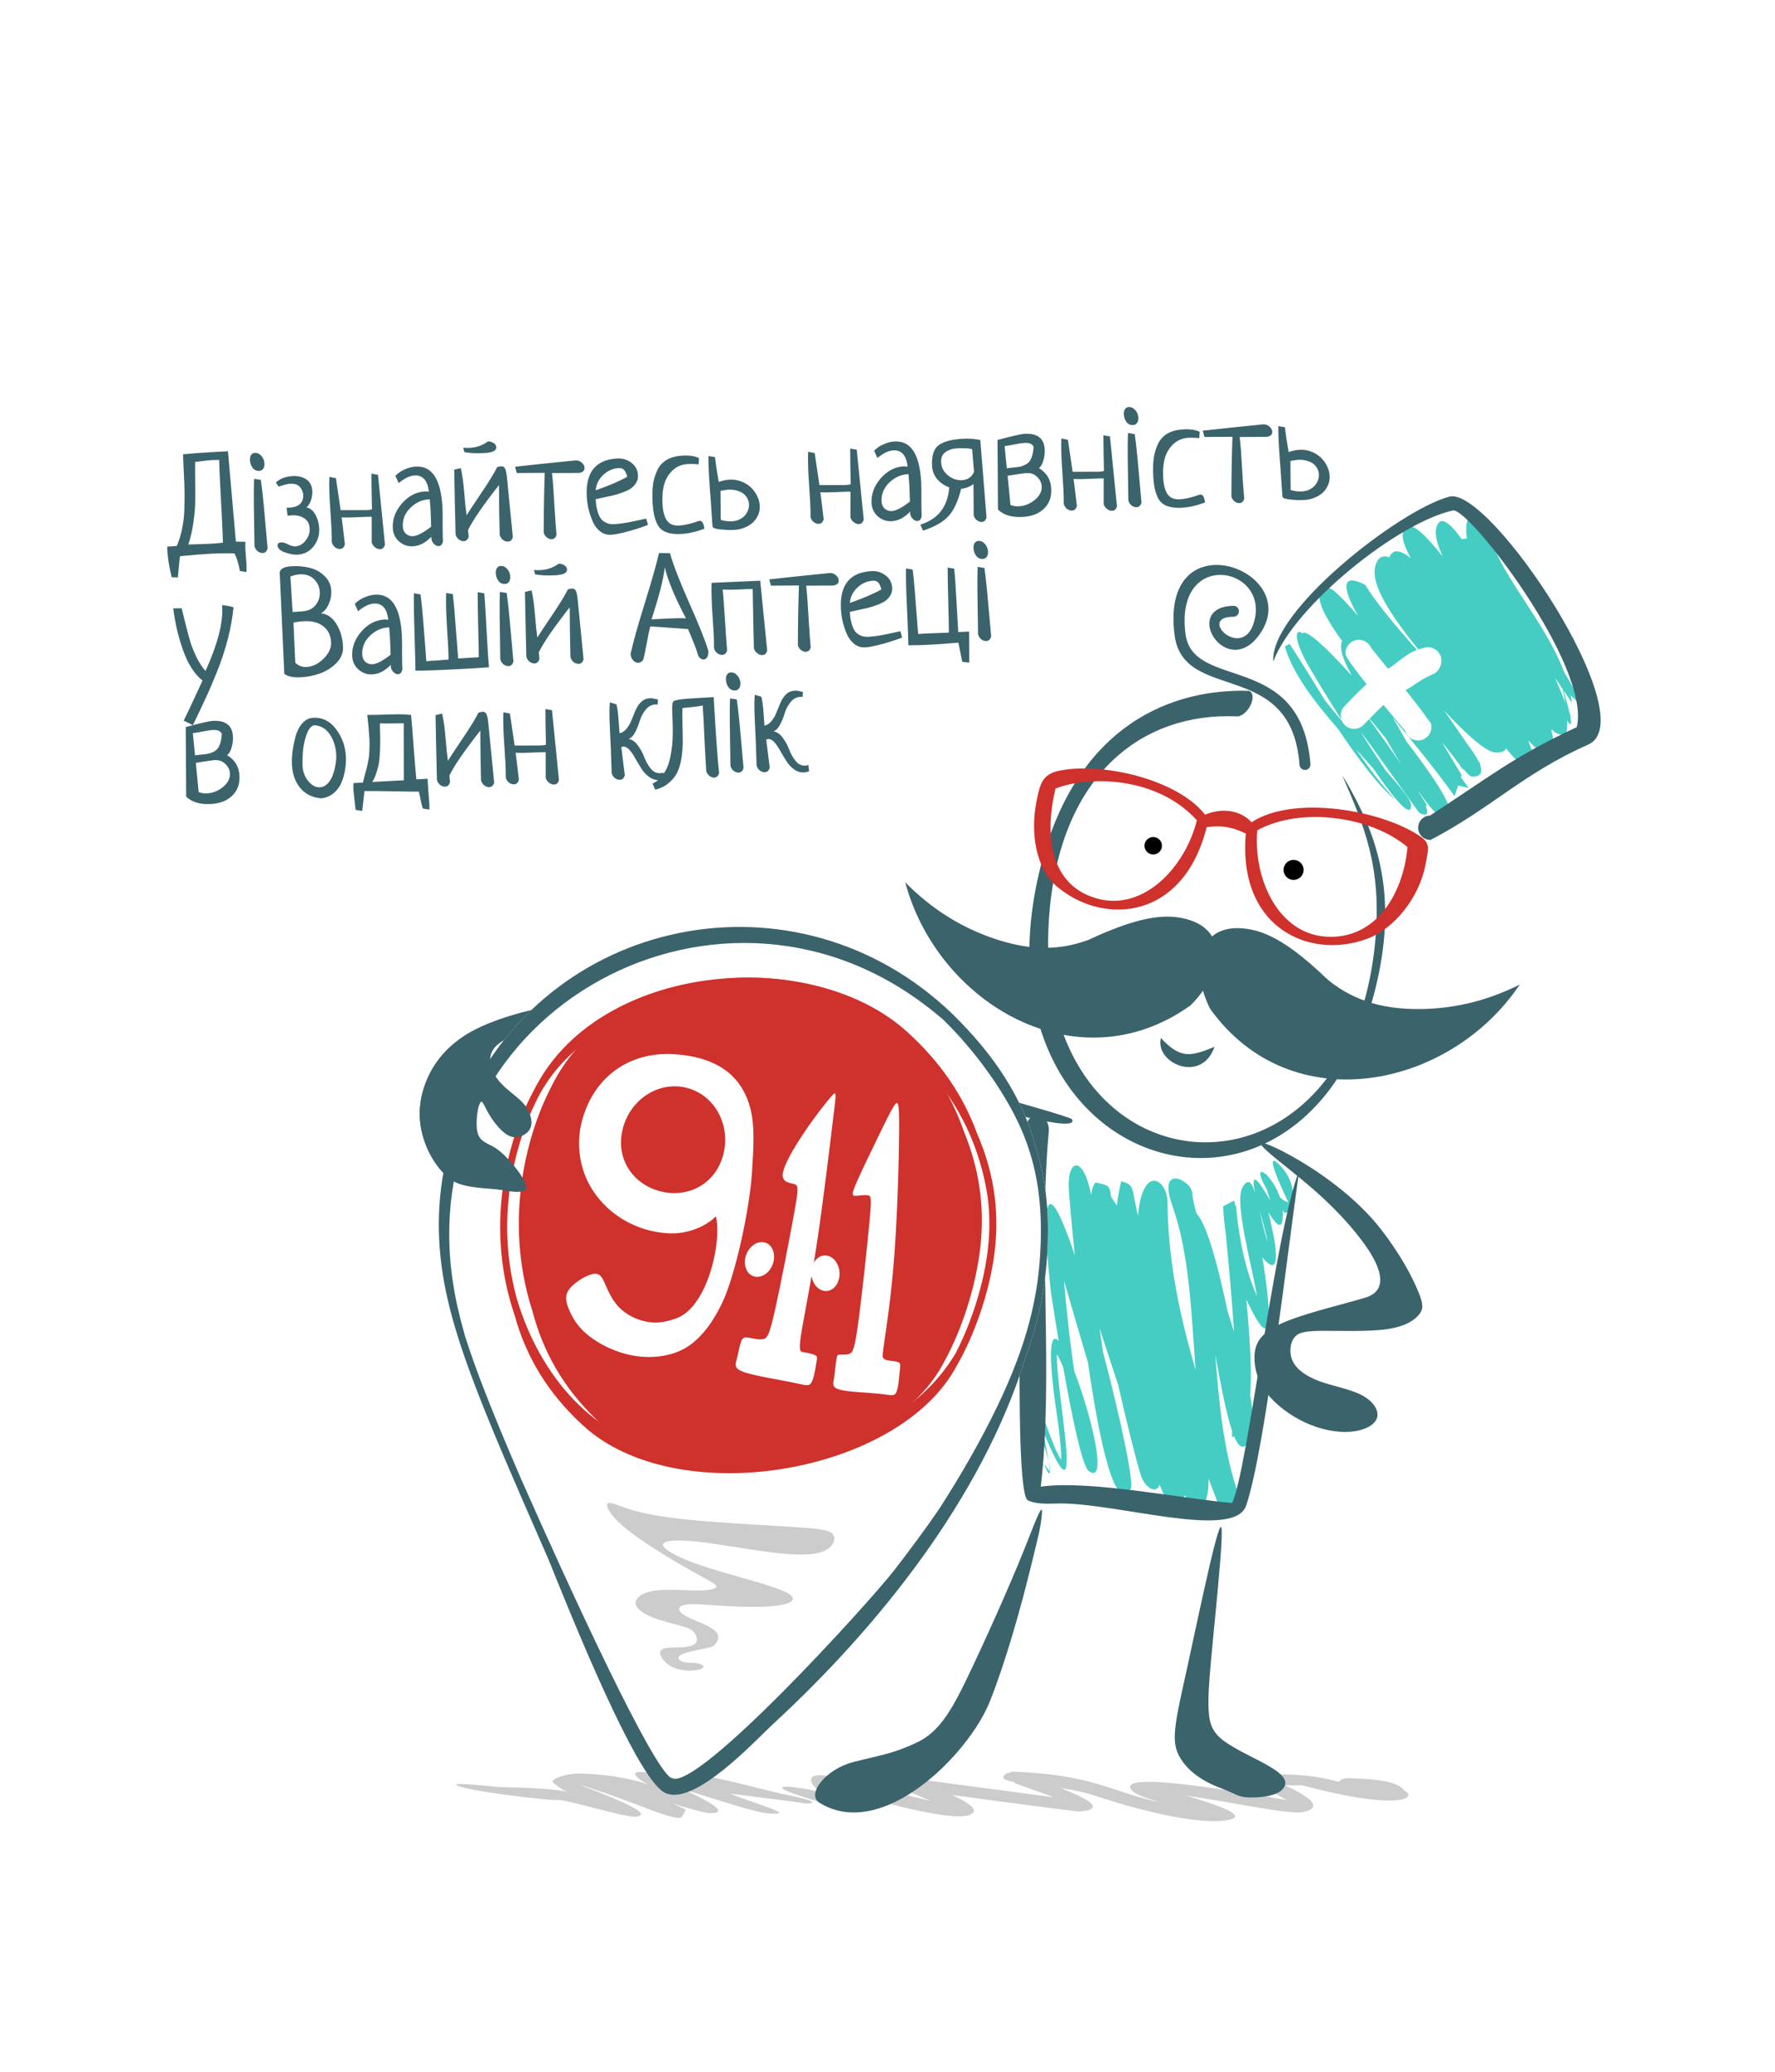 <svg width="240" height="280" viewBox="0 0 240 280" fill="none" xmlns="http://www.w3.org/2000/svg">
<g clip-path="url(#clip0_3195_42577)">
<g filter="url(#filter0_ddd_3195_42577)">
<path d="M19.5 105.583C16.879 90.291 14.613 79.298 12.605 55.672C12.605 49.628 9.995 44.463 15.617 41.386C22.646 37.54 156.647 33.694 167.189 33.145C177.732 32.596 192.735 32.579 188 52.977C181.5 80.977 155.034 89.779 146.5 91.977C132.449 95.595 140.267 104.004 127 107.477C118.568 109.684 86.175 108.105 79 107.477C66.449 106.378 51.557 110.885 37.5 113.083L37.451 113.091C23.438 115.281 21.222 115.628 19.5 105.583Z" fill="white"/>
<path d="M194.866 47.331C190.896 48.211 184.367 52.048 178.079 57.218C176.986 58.097 175.92 58.95 175.734 59.056C175.521 59.189 174.668 58.896 173.549 58.31C165.022 53.807 155.216 57.084 151.459 65.665C150.499 67.823 150.02 71.047 150.18 74.378C150.233 76.083 150.366 77.656 150.446 77.869C150.553 78.135 150.046 78.615 148.821 79.414C147.115 80.507 145.783 81.573 143.705 83.571C143.092 84.157 142.399 84.53 141.679 84.637C138.535 85.17 134.698 88.181 133.126 91.325C131.82 93.883 130.754 99.426 130.967 102.357L131.047 103.636L129.848 102.57C127.823 100.758 126.118 100.119 123.32 100.119C121.268 100.119 120.682 100.225 119.403 100.838C117.431 101.771 115.352 103.849 114.473 105.794C114.1 106.62 113.754 107.34 113.754 107.367C113.727 107.393 112.288 107.127 110.529 106.754C106.106 105.821 97.552 105.555 93.209 106.247C84.069 107.633 76.475 110.831 69.467 116.187C67.628 117.572 66.589 118.159 64.83 118.745C55.424 121.889 49.242 128.284 47.537 136.678C46.87 139.849 46.844 141.208 47.35 144.086C47.776 146.431 48.363 148.349 49.162 149.895C49.615 150.801 49.695 151.6 49.748 156.29C49.908 167.455 51.853 174.063 61.846 197.246C63.898 202.016 66.403 207.931 67.442 210.436C68.454 212.914 70.026 216.618 70.906 218.643L72.531 222.294L71.465 222.853C70.426 223.36 70.24 223.386 66.296 223.067C61.686 222.694 59.581 222.907 57.396 224.026C53.745 225.865 51.507 230.315 52.306 234.178C53.159 238.282 55.877 241 60.194 242.119C62.405 242.679 68.108 243.531 71.892 243.904C73.65 244.064 76.715 244.597 78.687 245.077C83.137 246.169 85.961 246.569 87.347 246.329C87.933 246.223 89.079 246.223 89.878 246.356C91.264 246.596 93.689 246.409 98.459 245.69C99.737 245.503 100.803 245.53 102.269 245.77C104.64 246.143 107.438 245.956 109.011 245.343C109.917 244.97 110.263 244.944 110.982 245.21C112.395 245.716 116.818 245.85 119.403 245.477C121.455 245.183 122.014 245.21 123.853 245.61C128.516 246.596 133.685 246.409 136.084 245.13C136.696 244.837 137.229 244.571 137.309 244.597C137.389 244.624 139.628 244.89 142.266 245.237C147.009 245.823 147.142 245.823 149.514 245.37C151.885 244.917 151.992 244.917 154.15 245.45C160.172 246.915 165.049 247.342 168.539 246.729C169.818 246.489 171.177 246.143 171.604 245.93C172.137 245.663 173.043 245.583 174.935 245.69C178.079 245.823 180.717 245.397 182.476 244.464C183.568 243.851 183.994 243.771 184.874 243.931C186.526 244.224 190.869 244.171 192.601 243.851C199.476 242.572 203.153 235.484 200.142 229.249C199.103 227.064 195.906 224.426 193.054 223.36C191.029 222.587 187.032 222.027 183.675 222.027C182.129 222.027 180.051 221.894 179.038 221.761C176.747 221.415 174.082 220.082 174.082 219.283C174.082 218.723 175.308 205.48 175.547 203.428C175.627 202.682 175.974 201.882 176.48 201.243C177.573 199.857 178.718 197.459 179.251 195.381L179.731 193.649L182.289 193.729C188.658 193.942 193.667 191.384 195.932 186.747C196.785 185.042 196.865 184.695 196.865 182.35C196.865 180.938 196.758 179.313 196.652 178.7C196.465 177.741 196.492 177.607 197.051 177.341C198.091 176.888 200.622 174.41 201.475 173.051C203.26 170.226 203.633 166.469 202.434 162.925C200.808 158.049 197.051 152.106 192.788 147.656L190.31 145.045L191.455 144.752C194.493 143.979 195.719 143.553 198.357 142.354C201.794 140.835 204.832 138.89 208.056 136.145C210.694 133.907 214.025 130.096 214.985 128.204C215.784 126.632 216.264 123.941 216.05 122.235C215.544 118.159 211.867 114.481 207.79 113.975C206.271 113.762 203.42 114.215 202.247 114.828C201.821 115.041 201.421 115.174 201.368 115.094C201.315 115.041 201.581 114.295 201.954 113.442C202.354 112.589 202.807 111.39 202.967 110.777C203.26 109.685 203.447 109.525 209.522 105.475C213.253 102.97 217.116 100.625 219.115 99.639C223.112 97.694 224.817 96.148 226.203 93.191C227.562 90.366 227.882 87.728 227.295 84.104C226.682 80.24 225.856 77.949 223.245 72.672C217.782 61.561 209.442 51.355 203.42 48.291C200.862 47.012 197.824 46.665 194.866 47.331ZM152.311 204.6C153.164 204.68 153.937 204.92 153.99 205.08C154.044 205.24 153.404 208.677 152.525 212.701C151.672 216.725 150.846 220.615 150.713 221.361C150.553 222.241 150.34 222.667 150.126 222.614C149.94 222.587 148.608 222.347 147.195 222.107L144.611 221.654L145.863 217.791C146.529 215.659 147.675 211.715 148.394 209.024C149.593 204.6 149.753 204.174 150.233 204.281C150.526 204.334 151.459 204.494 152.311 204.6Z" fill="white"/>
<path fill-rule="evenodd" clip-rule="evenodd" d="M133.35 138.703C127.302 136.681 113.106 132.358 102.736 129.741C92.366 127.123 85.823 126.211 79.934 126.39C74.046 126.568 67.146 128.492 63.617 130.494C60.087 132.497 58.263 135.233 57.391 137.791C56.519 140.349 56.598 142.728 57.292 144.929C57.986 147.129 59.294 149.152 60.96 150.421C62.625 151.69 66.313 151.551 67.939 151.848C69.565 152.146 70.794 152.225 71.072 151.709C71.349 151.194 70.675 150.084 69.823 148.973C68.97 147.863 67.939 146.753 66.928 146.118C65.917 145.484 64.925 145.325 64.588 144.136C64.251 142.946 64.568 140.725 64.866 140.091C65.163 139.456 65.441 140.408 66.055 141.479C66.67 142.549 67.622 143.739 68.454 144.294C69.287 144.849 70.001 144.77 70.616 144.492C71.23 144.215 71.746 143.739 71.845 142.986C71.944 142.232 71.627 141.201 70.953 140.349C70.278 139.496 69.248 138.822 68.335 137.989C67.423 137.156 66.63 136.165 66.353 135.015C66.075 133.865 66.313 132.556 68.197 131.545C70.08 130.534 73.609 129.82 85.05 131.307C96.49 132.794 116.235 134.971 126.569 138.465C133.987 140.973 146.034 144.195 144.942 142.28C144.743 141.933 135.906 139.558 133.35 138.703Z" fill="#3B636B"/>
<path fill-rule="evenodd" clip-rule="evenodd" d="M181.04 231.818C178.863 231.29 177.081 230.77 172.079 230.807C171.799 230.809 170.949 230.82 170.571 230.766C170.729 230.803 170.76 230.836 170.902 230.912L170.808 231.077C170.208 230.85 169.781 230.701 169.662 230.662L169.081 230.837C167.752 231.539 168.671 231.907 170.224 232.097L170.197 232.145C171.302 232.87 172.911 233.639 173.959 234.267C168.579 233.383 150.025 229.995 153.158 233.093C153.634 233.563 155.122 234.085 156.894 234.597C150.205 233.203 148.064 230.878 137.023 230.439L137.025 230.474L136.919 230.442L136.067 230.695C135.187 231.286 135.76 231.597 137.119 231.84L137.127 231.954C138.71 232.56 140.728 233.229 142.461 233.901C136.655 233.138 124.778 231.558 122.896 231.302C120.906 230.69 120.288 231.956 121.207 232.439C121.548 232.585 123.76 233.508 125.786 234.368C118.614 232.817 108.421 229.088 109.79 232.006C109.966 232.383 110.535 232.986 111.401 233.558C112.714 233.148 99.956 231.108 109.031 233.99C116.935 236.501 116.674 234.799 114.34 233.207C120.051 234.782 130.682 237.763 131.651 235.87C131.943 235.302 130.518 234.426 128.735 233.592C135.911 234.584 145.657 235.84 145.894 235.824C149.821 235.563 146.915 234.021 143.397 232.654C145.015 232.898 146.668 233.224 148.113 233.707C151.96 234.994 161.082 237.697 165.824 237.017C169.281 236.521 164.529 234.885 160.352 233.682C166.451 234.527 174.352 236.291 176.203 235.901C179.29 235.25 176.561 233.573 173.738 232.289C175.004 232.306 176.01 232.282 176.056 232.286L175.808 232.212C189.619 235.922 191.704 233.844 189.854 232.985C188.938 231.477 184.352 231.396 182.241 231.317C181.688 231.317 181.218 231.526 181.04 231.818Z" fill="#CCCCCC"/>
<path fill-rule="evenodd" clip-rule="evenodd" d="M165.038 197.375C164.354 197.957 161.281 213.069 159.953 218.977C158.625 224.886 158.545 226.631 159.418 228.296C160.29 229.962 162.114 231.548 164.85 232.579C167.586 233.61 167.353 234.014 169.792 233.915C172.231 233.815 173.46 233.141 173.738 232.289C174.507 229.924 166.339 227.914 164.354 225.203C163.542 224.093 163.145 222.903 163.562 217.51C163.978 212.117 165.723 196.794 165.038 197.375Z" fill="#3B636B"/>
<path fill-rule="evenodd" clip-rule="evenodd" d="M164.213 132.478C161.061 133.767 159.632 134.181 156.968 131.29C156.108 134.691 162.478 137.517 164.213 132.478Z" fill="#3B636B"/>
<path fill-rule="evenodd" clip-rule="evenodd" d="M170.423 76.574C176.228 67.972 156.76 60.952 158.817 76.832C160.022 86.134 174.597 79.847 175.707 94.337C175.715 94.746 176.053 95.07 176.461 95.062C176.87 95.055 177.195 94.717 177.187 94.308C175.996 78.813 161.295 84.51 160.287 76.656C158.842 65.395 171.086 67.412 169.696 74.496C168.463 80.774 161.663 74.389 166.723 74.353C167.131 74.382 167.485 74.075 167.515 73.668C167.544 73.26 167.237 72.906 166.83 72.876C159.527 72.956 165.921 83.244 170.423 76.574Z" fill="#3B636B"/>
<path fill-rule="evenodd" clip-rule="evenodd" d="M205.483 124.068C200.7 126.457 196.102 127.379 191.719 127.373C187.451 127.368 183.384 126.509 179.619 123.485C176.117 120.147 172.624 117.303 169.169 116.633C166.746 116.163 165.008 116.585 163.874 117.565C163.118 116.271 161.611 115.308 159.166 114.969C155.68 114.485 151.455 116.045 147.06 118.069C142.519 119.711 138.394 119.207 134.353 117.83C130.204 116.417 126.152 114.056 122.4 110.248C126.773 126.618 145.685 137.807 160.962 126.885C161.602 126.255 162.172 125.581 162.656 124.886C162.889 125.701 163.21 126.523 163.613 127.326C174.531 142.605 196.046 138.141 205.483 124.068Z" fill="#3B636B"/>
<path d="M174.81 109.92C174.063 109.866 173.501 109.217 173.555 108.47C173.609 107.723 174.258 107.161 175.005 107.215C175.752 107.269 176.314 107.918 176.26 108.665C176.206 109.412 175.557 109.974 174.81 109.92Z" fill="black"/>
<path d="M155.842 106.48C155.192 106.433 154.703 105.868 154.75 105.217C154.797 104.567 155.362 104.078 156.012 104.125C156.662 104.172 157.151 104.737 157.105 105.387C157.058 106.038 156.492 106.527 155.842 106.48Z" fill="black"/>
<path fill-rule="evenodd" clip-rule="evenodd" d="M211.27 84.099C211.397 84.67 211.551 85.367 211.695 86.04C211.329 85.142 210.84 83.954 210.268 82.61C210.605 83.109 210.939 83.606 211.27 84.099ZM212.414 88.451C212.425 88.456 212.436 88.463 212.446 88.472L212.408 88.391C212.388 88.214 212.35 87.985 212.292 87.7C212.332 87.721 212.37 87.751 212.404 87.79C212.39 87.76 212.321 87.588 212.205 87.3C212.045 86.592 211.79 85.617 211.423 84.326C211.799 84.888 212.172 85.445 212.54 85.996C212.498 85.654 212.445 85.315 212.381 84.978C212.953 85.564 213.536 86.117 214.131 86.63C213.421 85.189 212.512 83.539 211.47 81.782C209.557 76.7 205.726 71.982 203.163 67.397C203.029 67.158 198.341 57.28 198.251 62.488C198.244 62.902 198.27 63.336 198.326 63.785L197.63 63.851C195.933 61.488 194.641 60.56 194.19 62.389C193.97 63.283 194.339 64.609 195.077 66.224C192.862 63.416 191.034 61.66 190.22 62.171C189.239 62.787 189.6 64.332 190.738 66.413C189.727 65.638 188.913 65.313 188.399 65.623C188.132 65.784 187.96 66.02 187.865 66.316C186.948 65.994 186.274 66.31 185.958 67.5C185.263 70.109 188.244 74.351 191.762 78.778C192.01 78.692 192.275 78.616 192.56 78.553C193.516 78.263 194.526 78.803 194.816 79.759C195.106 80.715 194.555 81.885 193.599 82.175C191.719 83.037 191.112 83.767 190.032 84.248C191.107 85.58 192.222 87.014 193.469 88.751C193.752 89.709 193.205 90.715 192.246 90.998C191.289 91.281 190.282 90.734 189.999 89.776C189.91 89.666 188.602 88.134 187.064 86.272C186.507 86.781 185.902 87.385 185.19 88.119C185.929 89.013 186.668 89.915 187.386 90.805C188.06 91.987 188.759 93.181 189.453 94.321C188.154 92.404 186.632 90.269 185.132 88.179C184.884 88.434 184.624 88.704 184.348 88.991C183.632 89.688 182.487 89.672 181.791 88.956C181.637 88.798 181.519 88.62 181.434 88.43C180.645 87.504 179.872 86.57 179.145 85.648C177.551 83.054 175.994 80.487 174.456 78.165L174.449 78.153L174.452 78.16L174.366 78.03L173.723 78.354C174.768 82.015 177.701 85.819 180.93 89.53C183.663 93.59 186.498 97.403 188.694 99.105C186.85 97.16 185.085 94.809 183.377 92.287C184.155 93.153 184.926 94.01 185.671 94.856C188.491 98.954 190.902 101.888 190.785 99.73C190.75 99.077 189.339 97.37 187.363 95.136C186.335 93.608 185.167 91.814 183.988 89.958C184.223 90.251 184.468 90.557 184.727 90.878L191.9 100.866C193.009 101.4 193.196 100.963 192.775 99.893L192.956 99.845C192.627 99.309 192.298 98.789 191.969 98.281C191.887 98.135 191.799 97.985 191.708 97.83C193.942 101.068 195.737 102.797 195.907 100.318C195.98 99.252 193.455 95.468 190.184 91.22C189.561 90.147 188.928 89.042 188.31 87.951C191.052 91.341 193.764 94.55 196.677 98.61L197.158 97.17L198.58 97.484C198.227 96.997 197.877 96.522 197.529 96.057L197.632 95.749L194.943 91.284C196.085 92.646 197.1 93.962 197.916 95.215C197.852 95.086 197.809 94.959 197.787 94.835C198.342 95.507 198.751 95.92 198.929 95.935C200.284 96.043 200.512 95.368 200.089 94.29L200.25 94.43C200.139 94.243 200.012 94.036 199.873 93.813C199.53 93.133 198.995 92.338 198.356 91.499C197.47 90.187 196.402 88.651 195.258 87.018C198.215 90.197 200.864 92.599 202.171 92.696C202.993 92.758 203.461 92.556 203.646 92.145C203.887 92.452 204.117 92.731 204.334 92.977L204.372 93.044L204.391 93.04C205.114 93.849 205.692 94.291 206.073 94.222C206.929 94.066 207.213 93.468 207.077 92.551L207.25 92.519C207.248 92.516 207.147 92.34 206.966 92.029C206.883 91.728 206.768 91.402 206.621 91.053C207.354 91.827 208.075 92.51 208.78 93.076C209.075 92.996 209.164 93.003 209.411 92.816C210.137 92.265 210.19 91.193 209.768 89.769C209.799 89.714 209.827 89.654 209.85 89.592C210.137 89.895 210.387 90.089 210.594 90.16C211.073 90.325 211.402 90.319 211.608 90.174C211.668 90.162 211.72 90.109 211.763 90.005C211.842 89.864 211.875 89.668 211.87 89.428C211.876 89.343 211.882 89.253 211.885 89.152C211.894 88.902 211.885 88.641 211.864 88.37C211.954 88.502 212.025 88.588 212.078 88.632C212.329 88.979 212.464 88.978 212.414 88.451ZM191.582 78.843C188.441 75.322 185.701 71.939 184.623 70.083C184.607 70.057 179.579 67.08 183.63 74.248C181.791 72.123 180.222 70.497 179.722 70.503C177.042 70.537 178.813 73.975 181.481 77.649C181.169 78.195 181.239 79.334 182.289 81.366C182.289 81.366 182.466 81.713 182.776 82.312C179.426 78.597 176.621 75.978 176.117 76.597C175.522 76.144 175.124 76.489 175.481 77.798L175.458 77.774L175.488 77.823C175.72 78.659 176.255 79.88 177.235 81.53C177.235 81.53 179.064 84.612 181.378 88.288C181.155 87.645 181.307 86.904 181.826 86.398C182.964 85.211 183.907 84.255 184.785 83.469C183.287 81.587 182.028 79.898 181.935 79.429C181.853 78.433 182.595 77.56 183.591 77.479C184.384 77.415 185.1 77.873 185.399 78.566C186.19 79.57 186.939 80.485 187.674 81.377C188.918 80.703 189.818 79.511 191.582 78.843Z" fill="#45CDC3"/>
<path fill-rule="evenodd" clip-rule="evenodd" d="M195.967 58.121C189.127 59.951 171.609 73.715 172.171 80.383C175.032 72.821 189 61.611 196.455 59.993C198.588 59.53 215.196 81.128 213.195 89.272C204.627 93.262 201.225 96.111 193.353 101.226C192.445 101.248 191.727 102.002 191.75 102.91C191.772 103.818 192.526 104.536 193.434 104.514C201.596 100.258 206.068 95.446 214.736 91.639C222.475 88.239 201.439 56.659 195.967 58.121Z" fill="#3B636B"/>
<path fill-rule="evenodd" clip-rule="evenodd" d="M186.261 123.378C188.75 112.147 186.391 104.585 182.825 98.099C182.412 97.308 181.966 96.538 181.486 95.793C184.413 102.511 186.859 108.169 185.961 118.064C182.429 156.997 138.588 153.065 141.899 114.268C143.487 95.656 154.425 87.299 167.129 87.816C167.753 87.928 168.632 87.246 169.091 86.293C169.551 85.339 169.418 84.474 168.794 84.361C157.08 84.059 144.725 90.205 140.38 109.464C131.211 150.094 177.395 163.393 186.261 123.378Z" fill="#3B636B"/>
<path fill-rule="evenodd" clip-rule="evenodd" d="M173.098 148.534C170.319 145.611 174.197 153.438 174.195 153.513C173.793 153.382 173.418 153.145 173.078 152.838C172.634 151.524 171.893 150.433 171.303 149.847C171.273 149.74 171.246 149.636 171.224 149.534C171.227 149.605 171.212 149.673 171.184 149.733C170.377 149.001 169.937 149.328 171.154 151.525L171.264 151.719C171.429 152.206 171.603 152.737 171.765 153.254C171.359 152.567 170.93 151.861 170.556 151.326L170.538 151.257L170.533 151.292C169.735 150.158 169.198 149.83 169.697 152.188C169.259 150.78 168.776 150.193 168.018 151.424C166.86 153.305 169.123 161.512 169.981 166.19C168.272 162.539 167.378 157.434 167.131 153.892L167.132 153.931L167.019 153.989C166.95 153.594 166.895 153.34 166.859 153.264L165.381 154.032C165.449 155.365 165.566 156.592 165.742 157.759C166.123 161.741 166.565 166.6 166.861 171.006C166.573 170.061 166.274 169.109 165.97 168.158C164.704 162.122 163.198 156.468 161.753 154.961C161.439 153.787 161.233 152.822 161.184 152.137C161.074 150.599 156.426 148.106 158.53 154.002C160.788 160.33 161.066 168.193 161.661 176.147C159.467 168.72 157.896 161.09 157.867 153.517C157.855 150.449 154.538 148.151 153.864 155.29L153.765 154.83L153.75 154.827C153.598 154.063 153.419 153.164 153.2 152.092C152.977 150.998 152.359 150.862 151.59 150.659C151.318 151.863 151.125 152.94 150.999 153.922C150.829 153.662 150.604 153.288 150.235 152.745C150.003 151.178 149.956 151.209 148.128 150.814C147.836 151.115 147.644 151.684 147.535 152.467C146.459 146.995 144.288 147.628 144.515 151.7C144.578 152.821 144.867 156.245 145.328 160.669C144.584 158.446 143.887 156.597 143.293 155.369L143.291 155.333L143.286 155.354C141.592 151.86 140.75 153.426 142.1 165.659C142.1 165.662 142.524 168.492 143.146 172.214C142.13 171.16 141.653 172.968 142.66 180.536C142.66 180.536 143.588 186.339 143.477 188.286C142.277 186.549 140.532 180.386 139.842 179.902L139.474 180.021C139.146 180.687 141.131 185.785 141.799 188.499C141.605 187.301 141.256 185.629 140.92 184.101C147.054 199.184 142.75 179.288 142.903 174.005C143.167 174.467 143.457 175.075 143.759 175.784C144.872 182.088 146.297 189.128 147.207 189.808C149.857 191.786 147.569 182.269 145.268 176.36C144.652 172.309 144.196 168.027 143.868 164.096C144.844 167.496 146 171.38 147.1 175.126C148.661 185.918 150.753 195.609 152.882 192.249C153.374 191.472 151.493 182.642 149.121 173.635C148.968 172.603 148.819 171.559 148.676 170.513C149.436 172.881 150.338 175.562 151.202 178.202C152.507 184.029 153.77 188.903 154.283 190.472C154.729 191.835 156.267 193.129 156.803 191.642C157.644 194.029 158.701 195.114 160.017 193.445C160.092 193.35 160.154 193.235 160.208 193.106C161.599 195.59 163.447 195.483 163.416 190.855C163.914 192.179 164.44 193.555 164.993 194.994C165.116 195.327 165.243 195.659 165.376 195.988L168.097 194.631L167.284 192.467C165.408 186.896 164.821 180.498 164.323 174.086C165.085 178.276 165.81 182.121 166.591 184.397C166.594 184.666 166.595 184.937 166.592 185.209L166.872 185.138C167.448 186.503 168.06 186.971 168.741 186.071C169.615 184.918 169.573 182.495 169.02 179.437C169.324 177.111 169.005 171.835 168.524 166.624C172.508 175.258 171.811 167.921 170.691 160.94C170.824 161.113 170.963 161.273 171.111 161.419C173.4 163.667 172.433 158.592 171.501 154.835C172.329 156.204 173.192 157.235 173.392 155.989C173.473 155.485 173.482 154.983 173.436 154.494C173.888 156.286 176.526 152.141 173.098 148.534ZM170.289 154.532C170.437 155.049 171.108 157.225 171.419 158.928C170.955 157.518 170.607 155.93 170.289 154.532ZM141.799 188.499C141.956 189.133 142.04 189.637 142.006 189.924C141.99 189.91 141.972 189.893 141.953 189.874C141.956 189.592 141.898 189.106 141.799 188.499ZM142.006 189.924C142.004 189.941 142.002 189.959 141.999 189.975C142.012 189.963 142.028 189.949 142.047 189.953C142.035 189.946 142.021 189.937 142.006 189.924ZM142.047 189.953L142.051 189.953L142.05 189.954L142.047 189.953ZM141.953 189.874C141.706 189.62 141.211 188.886 141.135 188.781C141.723 190.219 141.947 190.404 141.953 189.874Z" fill="#45CDC3"/>
<path fill-rule="evenodd" clip-rule="evenodd" d="M138.716 143.281C138.384 147.399 136.818 192.729 138.982 193.779C139.922 194.234 141.339 194.258 142.7 194.206C150.475 193.904 166.862 199.291 168.495 194.473C171.12 186.731 174.213 159.03 175.693 149.079C172.248 158.099 168.707 189.759 166.594 194.127C159.877 193.552 147.15 190.988 140.725 191.925C142.459 177.206 140.389 159.52 141.788 144.145C142.122 141.34 139.081 140.93 138.716 143.281Z" fill="#3B636B"/>
<path fill-rule="evenodd" clip-rule="evenodd" d="M169.22 102.126C167.765 100.508 165.197 100.126 162.945 101.11C159.156 96.263 148.902 93.97 143.15 95.175C140.9 95.645 140.61 97.083 140.187 99.088C139.246 103.546 140.08 108.435 142.888 110.802C144.37 112.052 146.104 112.972 147.93 113.48C149.771 113.991 151.708 114.084 153.581 113.671C157.711 112.762 161.487 109.435 163.153 102.793C165.151 102.508 166.569 102.759 168.445 103.649C167.864 110.486 170.361 114.865 173.978 117.064C175.617 118.061 177.479 118.6 179.386 118.712C181.278 118.823 183.217 118.514 185.024 117.811C188.494 116.463 191.864 112.388 192.726 107.937C193.262 105.165 193.451 104.812 191.174 103.494C185.775 100.368 174.786 98.524 169.22 102.126ZM190.31 105.488C189.736 111.846 186.015 117.985 179.352 117.594C172.699 117.203 169.437 109.556 169.996 103.219C175.81 100.008 185.378 101.294 190.31 105.488ZM142.721 97.571C141.206 103.773 141.894 110.646 148.324 112.433C154.746 114.217 160.308 108.038 161.83 101.861C156.392 95.862 147.12 95.84 142.721 97.571Z" fill="#CF312C"/>
<path fill-rule="evenodd" clip-rule="evenodd" d="M184.333 158.929C187.305 162.953 187.347 165.532 184.651 166.364C181.954 167.197 176.363 168.466 173.289 169.854C170.216 171.242 169.661 172.749 169.621 174.355C169.582 175.961 170.057 177.666 171.267 179.252C172.477 180.838 174.42 182.306 176.482 183.257C178.544 184.209 180.725 184.645 182.549 184.506C184.373 184.368 185.84 183.654 186.177 182.663C186.514 181.671 185.721 180.402 184.155 179.569C182.589 178.737 180.249 178.34 178.445 177.686C176.64 177.031 175.371 176.119 174.816 175.009C174.261 173.899 174.419 172.59 174.955 171.837C175.49 171.083 176.402 170.885 178.762 170.865C181.121 170.845 184.928 171.004 187.466 170.647C190.004 170.29 191.273 169.417 191.888 168.645C192.502 167.871 192.462 167.197 191.689 165.373C190.916 163.549 189.409 160.575 186.614 157.006C180.622 149.357 169.169 144.182 170.469 145.699C172.498 148.07 179.218 152.001 184.333 158.929Z" fill="#3B636B"/>
<path fill-rule="evenodd" clip-rule="evenodd" d="M140.299 146.932C138.692 140.431 135.377 134.781 129.765 129.022C109.184 107.902 74.784 113.968 62.841 140.281C61.93 142.29 61.229 144.258 60.709 146.198C60.432 147.196 60.199 148.199 60.008 149.206C59.409 152.367 59.224 155.56 59.39 158.703C59.55 161.753 60.039 164.751 60.844 167.922C61.648 171.085 62.766 174.423 64.189 178.162C66.531 184.317 69.713 191.589 72.949 198.982C73.371 199.948 73.795 200.917 74.219 201.886C79.894 216.082 86.623 231.577 89.86 233.271C93.785 235.326 102.228 226.123 104.498 224.032C118.639 211.008 132.791 193.506 138.707 174.359C139.404 172.412 139.945 170.589 140.362 168.856C141.155 165.566 141.503 162.607 141.635 159.746C141.767 156.88 141.683 154.109 141.279 151.392C141.055 149.892 140.735 148.408 140.299 146.932Z" fill="white"/>
<path fill-rule="evenodd" clip-rule="evenodd" d="M139.171 198.678C137.413 203.236 134.37 210.16 131.59 216.068C128.81 221.975 127.175 225.021 123.863 226.554C120.552 228.087 119.067 228.184 115.339 229.15C111.612 230.117 108.996 233.519 110.806 234.644C119.262 239.898 130.957 228.159 133.839 220.953C135.883 215.843 137.917 208.678 139.205 203.466C140.492 198.253 140.643 197.635 140.827 196.102C141.011 194.569 140.929 194.119 139.171 198.678Z" fill="#3B636B"/>
<path fill-rule="evenodd" clip-rule="evenodd" d="M94.284 231.832C94.481 231.985 94.725 232.142 95.002 232.301C89.591 230.796 83.954 229.495 86.512 231.494C86.773 231.698 87.159 231.924 87.625 232.163C86.324 231.749 83.393 230.838 78.66 230.71C75.916 230.635 74.58 231.651 74.688 231.771C76.999 234.332 80.399 232.711 67.88 232.538C67.229 232.538 61.428 231.846 61.697 232.224C62.194 232.926 74.448 234.444 75.68 234.268C78.09 234.605 84.627 236.675 85.965 236.519C88.925 236.173 81.638 233.498 78.284 232.174C86.121 234.579 91.701 237.48 92.222 236.496C92.872 235.269 93.082 235.78 91.017 234.764C93.333 235.488 95.354 236.049 96.072 236.049C98.853 236.049 95.555 234.289 92.471 232.862C96.664 234.105 101.964 235.933 103.839 236.081C108.248 236.431 101.966 234.749 98.697 233.403C99.7 233.53 103.569 234.024 106.839 234.441C109.107 234.73 108.906 234.793 109.386 234.744C109.905 234.69 110.861 234.48 106.484 233.595C102.24 232.737 91.175 229.417 94.284 231.832ZM75.798 234.251C75.882 234.238 75.967 234.226 76.053 234.213C75.872 234.251 75.834 234.251 75.798 234.251Z" fill="#CCCCCC"/>
<path fill-rule="evenodd" clip-rule="evenodd" d="M108.186 197.436C105.054 197.21 99.859 196.959 95.695 196.624C91.531 196.289 88.399 195.871 86.158 195.274C83.918 194.677 82.569 193.901 82.193 194.178C81.816 194.455 82.411 195.786 84.711 197.649C87.011 199.512 91.016 201.908 93.455 203.287C95.894 204.667 96.766 205.031 96.845 205.351C96.924 205.671 96.211 205.947 94.565 205.962C92.919 205.976 90.342 205.729 88.597 205.966C86.852 206.203 85.94 206.924 85.94 207.625C85.94 208.327 86.852 209.008 88.101 209.533C89.35 210.058 90.936 210.426 91.968 210.711C92.999 210.996 93.474 211.198 93.811 211.585C94.149 211.971 94.347 212.543 94.149 212.936C93.95 213.328 93.356 213.541 92.424 213.612C91.492 213.684 90.223 213.614 89.648 213.845C89.073 214.076 89.192 214.609 89.549 215.137C89.906 215.666 90.5 216.189 91.314 216.48C92.126 216.77 93.157 216.827 93.911 216.746C94.664 216.665 95.14 216.445 95.12 216.234C95.1 216.022 94.585 215.819 94.01 215.752C93.435 215.685 92.8 215.755 92.305 215.588C91.809 215.42 91.452 215.014 92.067 214.663C92.681 214.311 94.268 214.012 95.2 213.818C96.131 213.624 96.409 213.534 96.686 213.234C96.964 212.933 97.242 212.423 97.063 211.939C96.885 211.456 96.251 211 95.259 210.542C94.268 210.084 92.919 209.624 92.265 209.114C91.611 208.605 91.65 208.046 92.701 207.876C93.752 207.706 95.814 207.924 98.253 208.059C100.692 208.194 103.507 208.244 105.292 207.974C107.076 207.704 107.829 207.114 106.62 206.381C105.411 205.648 102.238 204.771 99.621 204.031C97.004 203.29 94.942 202.685 93.118 201.953C91.293 201.222 89.707 200.362 89.648 199.815C89.588 199.269 91.056 199.034 93.911 199.314C96.766 199.594 101.009 200.39 104.28 200.798C107.552 201.207 109.852 201.228 111.22 200.707C112.588 200.187 113.024 199.123 112.707 198.492C112.39 197.86 111.319 197.661 108.186 197.436Z" fill="#CCCCCC"/>
<path fill-rule="evenodd" clip-rule="evenodd" d="M140.299 146.932C138.692 140.431 135.377 134.781 129.765 129.022C109.184 107.902 74.784 113.968 62.841 140.281C61.93 142.29 61.229 144.258 60.709 146.198C60.432 147.196 60.199 148.199 60.008 149.206C59.409 152.367 59.224 155.56 59.39 158.703C59.55 161.753 60.039 164.751 60.844 167.922C61.648 171.085 62.766 174.423 64.189 178.162C66.531 184.317 69.713 191.589 72.949 198.982C73.371 199.948 73.795 200.917 74.219 201.886C79.894 216.082 86.623 231.577 89.86 233.271C93.785 235.326 102.228 226.123 104.498 224.032C118.639 211.008 132.791 193.506 138.707 174.359C139.404 172.412 139.945 170.589 140.362 168.856C141.155 165.566 141.503 162.607 141.635 159.746C141.767 156.88 141.683 154.109 141.279 151.392C141.055 149.892 140.735 148.408 140.299 146.932ZM140.338 151.53C140.734 154.189 140.816 156.9 140.687 159.705C140.557 162.514 140.216 165.416 139.44 168.637C138.663 171.862 137.448 175.414 135.571 179.523C133.641 183.749 131.009 188.562 127.958 193.413C127.642 193.915 127.322 194.417 126.998 194.919C125.056 197.752 123.004 200.523 120.891 203.242C117.427 207.699 94.322 233.114 90.795 231.335C88.223 230.038 77.129 205.985 70.383 190.715C68.413 186.145 66.577 181.765 65.077 177.824C64.231 175.601 63.494 173.522 62.868 171.539C62.483 170.183 62.143 168.874 61.886 167.739C53.327 129.9 94.669 105.282 123.881 125.957C125.183 126.878 126.41 127.837 127.562 128.833C127.897 129.159 128.237 129.5 128.582 129.858C130.402 131.746 132.38 134.116 134.17 136.715C135.697 138.933 137.087 141.315 138.12 143.701C139.238 146.282 139.944 148.878 140.338 151.53Z" fill="#3B636B"/>
<path d="M132.545 159.652C132.873 156.791 132.82 154.047 132.421 151.387C132.035 148.819 131.324 146.333 130.319 143.898C128.601 138.907 125.702 134.383 121.51 130.37C109.567 118.938 83.856 121.038 75.128 136.756C74.846 137.264 74.579 137.781 74.326 138.307C73.88 139.187 73.471 140.096 73.098 141.025C71.702 144.5 70.809 148.256 70.406 151.84C70.038 155.117 70.08 158.255 70.448 161.213C70.751 163.654 71.277 165.971 71.976 168.138C73.375 173.513 76.038 178.404 80.612 182.834C92.344 194.198 119.628 189.43 127.38 175.578C127.594 175.196 127.797 174.815 127.99 174.436C128.98 172.564 129.916 170.331 130.69 167.95C131.559 165.276 132.228 162.409 132.545 159.652Z" fill="#CF312C"/>
<path d="M134.491 160.153C134.842 157.252 134.786 154.469 134.358 151.772C133.944 149.167 133.182 146.646 132.105 144.177C130.264 139.117 127.157 134.528 122.665 130.459C109.867 118.866 82.314 120.996 72.961 136.935C72.659 137.45 72.372 137.975 72.101 138.507C71.624 139.4 71.186 140.322 70.786 141.264C69.29 144.787 68.333 148.597 67.901 152.231C67.507 155.554 67.552 158.736 67.945 161.736C68.271 164.212 68.834 166.56 69.584 168.758C71.082 174.209 73.936 179.169 78.838 183.661C91.41 195.185 120.649 190.35 128.956 176.302C129.185 175.915 129.403 175.529 129.61 175.145C130.67 173.247 131.673 170.982 132.503 168.567C133.435 165.856 134.152 162.949 134.491 160.153ZM129.18 173.943C121.825 186.269 104.3 189.722 91.015 187.428C80.169 185.554 73.013 176.819 69.947 166.745C69.48 165.108 69.12 163.395 68.886 161.613C68.503 158.694 68.46 155.591 68.845 152.342C69.267 148.79 70.201 145.07 71.659 141.636C72.147 140.488 72.692 139.371 73.297 138.304C73.472 138.012 73.648 137.732 73.825 137.465C83.265 123.181 109.301 121.4 121.536 131.741C124.994 134.664 127.688 137.886 129.673 141.406C130.083 142.145 130.469 142.894 130.825 143.65C132.141 146.486 133.035 149.501 133.533 152.695C133.842 155.06 133.854 157.5 133.547 160.041C133.216 162.765 132.515 165.605 131.603 168.258C130.896 170.316 130.064 172.257 129.18 173.943Z" fill="#CF312C"/>
<path fill-rule="evenodd" clip-rule="evenodd" d="M76.993 165.204C77.678 164.305 79.245 163.351 80.177 163.176C81.109 163.001 81.406 163.606 81.811 164.522C82.216 165.438 82.73 166.665 83.666 167.643C84.603 168.62 85.962 169.348 87.418 169.629C88.874 169.911 90.055 169.65 91.379 169.199C95.403 167.828 97.358 159.91 96.936 156.216C96.803 155.05 96.807 155.433 96.301 155.835C94.63 157.165 92.49 157.728 90.743 157.694C89.241 157.665 87.586 157.351 86 156.697C84.414 156.042 82.897 155.047 81.631 153.739C80.365 152.431 79.349 150.81 78.791 148.949C78.233 147.088 78.134 144.987 78.547 143.093C79.909 136.851 84.862 133.021 91.289 133.483C96.138 133.832 100.122 135.738 101.444 140.765C102.102 143.264 101.874 146.188 101.677 149.439C101.398 154.026 99.506 163.352 97.52 167.352C96.232 169.945 94.52 172.257 92.305 173.387C90.367 174.375 87.877 174.628 85.52 174.193C83.164 173.758 80.93 172.616 79.481 171.431C78.032 170.245 77.368 169.017 76.937 167.982C76.506 166.946 76.308 166.102 76.993 165.204ZM92.875 138.026C96.627 138.994 98.831 143.026 97.797 147.032C96.763 151.038 93.02 152.97 89.269 152.002C85.517 151.033 83.176 147.532 84.21 143.526C85.244 139.52 89.123 137.057 92.875 138.026Z" fill="white"/>
<path fill-rule="evenodd" clip-rule="evenodd" d="M105.84 149.626C105.983 148.425 107.38 146.055 108.824 143.923C110.268 141.791 111.759 139.896 112.462 139.115C113.164 138.334 113.079 138.665 112.615 142.445C112.15 146.225 111.306 153.453 110.421 159.246C109.535 165.04 108.607 169.397 108.284 171.563C107.96 173.729 108.242 173.704 108.726 173.77C109.21 173.836 109.896 173.993 110.218 174.155C110.54 174.316 110.497 174.482 110.371 175.236C110.246 175.989 110.037 177.33 109.699 177.881C109.36 178.432 108.891 178.193 107.08 177.825C105.27 177.456 102.118 176.956 100.654 176.461C99.191 175.965 99.416 175.474 99.618 174.691C99.82 173.908 99.999 172.834 100.22 172.282C100.441 171.73 100.704 171.7 101.25 171.792C101.796 171.883 102.625 172.097 103.184 171.986C103.743 171.875 104.033 171.439 104.797 168.021C105.561 164.603 106.8 158.204 107.399 154.852C107.999 151.5 107.96 151.195 107.384 151.027C106.809 150.859 105.697 150.827 105.84 149.626Z" fill="white"/>
<path fill-rule="evenodd" clip-rule="evenodd" d="M115.63 151.243C116.148 149.972 117.328 147.546 118.378 145.375C119.428 143.205 120.347 141.292 120.888 140.459C121.429 139.626 121.591 139.874 121.574 143.612C121.558 147.35 121.362 154.579 120.955 160.211C120.548 165.842 119.929 169.877 119.618 171.997C119.307 174.117 119.303 174.323 119.394 174.491C119.484 174.659 119.67 174.79 120.102 174.867C120.534 174.944 121.212 174.967 121.512 175.131C121.812 175.294 121.734 175.598 121.645 176.435C121.557 177.272 121.459 178.641 121.172 179.205C120.883 179.769 120.405 179.528 118.89 179.368C117.374 179.208 114.821 179.129 113.635 178.837C112.45 178.546 112.631 178.043 112.767 177.243C112.902 176.443 112.992 175.346 113.081 174.755C113.17 174.164 113.257 174.079 113.588 174.071C113.918 174.063 114.491 174.132 114.902 173.944C115.313 173.755 115.562 173.308 116.039 169.817C116.516 166.325 117.221 159.788 117.542 156.364C117.864 152.94 117.801 152.629 117.38 152.545C116.959 152.461 116.18 152.603 115.718 152.617C115.257 152.63 115.112 152.514 115.63 151.243Z" fill="white"/>
<path d="M111.766 165.484C112.815 165.416 113.596 164.285 113.51 162.957C113.425 161.63 112.505 160.608 111.456 160.676C110.407 160.743 109.626 161.874 109.711 163.202C109.797 164.53 110.717 165.551 111.766 165.484Z" fill="white"/>
<path d="M101.83 163.468C102.811 163.845 103.993 163.143 104.47 161.901C104.947 160.659 104.538 159.347 103.556 158.97C102.575 158.593 101.393 159.295 100.916 160.537C100.439 161.779 100.848 163.092 101.83 163.468Z" fill="white"/>
<path fill-rule="evenodd" clip-rule="evenodd" d="M59.91 149.473C58.745 148.248 57.832 146.642 57.292 144.928C56.598 142.727 56.519 140.348 57.391 137.79C58.263 135.232 60.087 132.496 63.617 130.493C65.557 129.392 68.516 128.315 71.766 127.539C70.453 128.799 69.213 130.161 68.057 131.621C66.779 132.349 66.315 133.221 66.262 134.074C66.242 134.392 66.279 134.709 66.353 135.014C66.63 136.164 67.423 137.155 68.335 137.988C69.248 138.821 70.278 139.495 70.953 140.348C71.627 141.2 71.944 142.231 71.845 142.985C71.746 143.738 71.23 144.214 70.616 144.491C70.001 144.769 69.287 144.848 68.454 144.293C67.622 143.738 66.67 142.548 66.055 141.478C65.441 140.407 65.163 139.455 64.866 140.09C64.568 140.724 64.251 142.945 64.588 144.135C64.925 145.324 65.917 145.483 66.928 146.117C67.939 146.752 68.97 147.862 69.823 148.973C70.675 150.083 71.349 151.193 71.072 151.709C70.794 152.224 69.565 152.145 67.939 151.847C66.313 151.55 62.625 151.689 60.96 150.42C60.591 150.139 60.24 149.822 59.91 149.473Z" fill="#3B636B"/>
<path d="M33.321 68.32L32.433 68.171C32.264 67.189 32.02 66.394 31.702 65.785C30.619 65.763 29.538 65.781 28.459 65.837C27.536 65.886 26.167 65.996 24.351 66.17C24.287 66.447 24.188 67.404 24.052 69.04L23.209 69.006C22.876 67.629 22.684 66.44 22.631 65.439C22.629 65.387 22.624 65.296 22.617 65.166C22.623 65.035 22.625 64.937 22.621 64.872C22.634 64.872 22.849 64.861 23.265 64.839C23.68 64.804 23.894 64.786 23.907 64.785C24.209 64.079 24.443 63.324 24.61 62.52C24.788 61.702 24.893 60.837 24.923 59.922C24.953 58.995 24.962 58.187 24.952 57.497C24.942 56.793 24.908 55.902 24.851 54.823C24.795 53.745 24.759 52.938 24.744 52.405C25.651 52.292 27.677 52.153 30.822 51.988L31.892 64.191C32.101 64.206 32.317 64.214 32.538 64.216C32.76 64.217 32.975 64.219 33.184 64.221C33.159 64.496 33.157 64.835 33.179 65.238C33.19 65.446 33.213 65.771 33.249 66.212C33.286 66.666 33.31 67.004 33.322 67.225C33.345 67.667 33.345 68.032 33.321 68.32ZM25.461 64.587C25.812 64.568 26.339 64.554 27.042 64.543C27.745 64.519 28.265 64.498 28.603 64.481C29.097 64.455 29.609 64.408 30.14 64.341C30.123 63.521 30.069 62.24 29.978 60.498L29.775 56.618C29.694 55.071 29.646 53.92 29.633 53.165C29.267 53.158 28.994 53.159 28.812 53.169C28.513 53.185 28.078 53.227 27.509 53.296C26.952 53.364 26.576 53.41 26.382 53.433C26.373 54.02 26.376 54.946 26.39 56.209C26.404 57.46 26.402 58.431 26.387 59.122C26.371 59.814 26.286 60.679 26.131 61.717C25.99 62.741 25.766 63.697 25.461 64.587ZM34.361 55.713L35.268 55.861C35.428 56.922 35.607 58.594 35.805 60.877C36.002 63.148 36.128 64.556 36.182 65.1C36.087 65.509 35.87 65.723 35.532 65.74C35.298 65.753 35.065 65.674 34.835 65.503C34.617 65.319 34.474 65.092 34.408 64.822C34.406 64.287 34.386 62.9 34.346 60.66C34.307 58.408 34.311 56.758 34.361 55.713ZM34.451 52.209C34.802 52.19 35.102 52.331 35.353 52.631C35.602 52.917 35.737 53.256 35.758 53.646C35.773 53.932 35.714 54.169 35.58 54.359C35.459 54.535 35.282 54.629 35.048 54.641C34.684 54.66 34.39 54.526 34.166 54.237C33.943 53.949 33.82 53.604 33.799 53.201C33.784 52.915 33.831 52.684 33.939 52.509C34.059 52.321 34.23 52.22 34.451 52.209ZM38.884 60.696L38.749 59.608C38.788 59.606 38.847 59.61 38.925 59.619C39.017 59.614 39.081 59.611 39.12 59.609C40.433 59.54 41.06 58.934 41 57.79C40.804 56.796 40.226 56.325 39.264 56.375C38.9 56.394 38.372 56.526 37.681 56.771L37.301 56.224C37.82 55.688 38.587 55.394 39.601 55.341C40.316 55.303 40.923 55.454 41.423 55.793C41.923 56.132 42.192 56.652 42.228 57.354C42.251 57.783 42.188 58.21 42.041 58.634C41.893 59.046 41.688 59.363 41.426 59.586C41.926 59.664 42.327 59.981 42.63 60.539C42.945 61.083 43.121 61.706 43.158 62.408C43.206 63.318 42.955 64.126 42.405 64.833C41.856 65.539 41.12 65.917 40.197 65.965C39.742 65.989 39.189 65.888 38.538 65.661C37.888 65.434 37.552 65.126 37.532 64.736C37.517 64.463 37.686 64.317 38.037 64.299C38.271 64.287 38.582 64.381 38.971 64.583C39.358 64.771 39.676 64.858 39.923 64.846C40.469 64.817 40.937 64.551 41.328 64.048C41.719 63.546 41.899 63.002 41.868 62.417C41.835 61.793 41.59 61.337 41.132 61.048C40.686 60.745 40.125 60.612 39.449 60.647C39.189 60.661 39.001 60.677 38.884 60.696ZM50.22 55.019L51.108 55.168L52.051 64.601C51.955 64.997 51.738 65.204 51.4 65.222C51.166 65.234 50.933 65.148 50.702 64.965C50.471 64.794 50.323 64.574 50.257 64.304C50.255 64.265 50.256 63.163 50.26 60.999L50.251 60.844C49.886 60.837 49.346 60.852 48.631 60.889C47.552 60.946 46.738 60.956 46.189 60.92C46.293 61.67 46.441 62.881 46.633 64.552C46.537 64.962 46.32 65.175 45.983 65.193C45.748 65.205 45.516 65.126 45.286 64.955C45.068 64.771 44.925 64.544 44.859 64.274C44.864 63.622 44.849 62.971 44.815 62.321C44.794 61.905 44.754 61.282 44.698 60.45C44.641 59.619 44.602 59.002 44.581 58.599C44.516 57.351 44.5 56.303 44.534 55.454L45.422 55.622C45.83 58.429 46.042 59.871 46.06 59.949C48.288 59.949 49.435 59.948 49.5 59.944C50.033 59.916 50.298 59.87 50.295 59.805C50.281 59.545 50.264 58.718 50.243 57.325C50.222 55.931 50.214 55.163 50.22 55.019ZM53.904 56.292L53.462 55.318C53.782 54.962 54.197 54.674 54.706 54.451C55.216 54.216 55.724 54.085 56.23 54.059C58.427 53.944 59.625 55.784 59.824 59.579C59.851 60.099 59.859 60.868 59.847 61.885C59.848 62.902 59.862 63.664 59.889 64.171C59.806 64.579 59.615 64.791 59.316 64.807C59.082 64.819 58.861 64.713 58.654 64.49C58.447 64.266 58.336 64.011 58.321 63.725C58.316 63.634 58.319 63.569 58.33 63.529C57.565 64.351 56.727 64.786 55.818 64.834C55.129 64.87 54.511 64.654 53.965 64.188C53.432 63.707 53.147 63.11 53.109 62.395C53.046 61.186 53.456 60.069 54.341 59.045C55.239 58.021 56.286 57.477 57.482 57.415C57.534 57.412 57.586 57.416 57.639 57.426C57.691 57.423 57.75 57.427 57.815 57.436C57.894 57.445 57.953 57.449 57.992 57.447C57.808 55.931 57.164 55.202 56.059 55.26C55.409 55.294 54.691 55.638 53.904 56.292ZM58.298 62.181C58.277 61.27 58.254 60.581 58.229 60.113C58.209 59.723 58.167 59.177 58.104 58.477L57.948 58.485C57.026 58.546 56.199 58.935 55.468 59.651C54.749 60.367 54.415 61.205 54.466 62.167C54.487 62.583 54.628 62.908 54.888 63.142C55.161 63.376 55.48 63.483 55.844 63.464C56.416 63.434 57.234 63.006 58.298 62.181ZM62.795 52.111L62.627 51.514C62.941 51.537 63.248 51.54 63.547 51.525C64.444 51.477 65.256 51.187 65.984 50.654C66.285 50.664 66.543 50.742 66.759 50.887C66.975 51.032 67.089 51.209 67.1 51.417C67.108 51.586 67.057 51.725 66.945 51.835C66.834 51.945 66.663 52.032 66.431 52.097C66.199 52.148 66.006 52.184 65.85 52.205C65.695 52.214 65.487 52.224 65.227 52.238C64.382 52.282 63.571 52.24 62.795 52.111ZM63.288 62.624C63.299 62.845 63.328 63.137 63.373 63.499C63.277 63.908 63.06 64.122 62.722 64.139C62.488 64.152 62.256 64.073 62.025 63.902C61.807 63.718 61.665 63.491 61.599 63.221C61.582 62.166 61.547 60.623 61.493 58.593C61.452 56.561 61.425 55.188 61.414 54.471L62.303 54.268C62.502 55.092 62.657 56.192 62.769 57.568C62.88 58.944 62.986 59.968 63.086 60.64C63.314 60.263 63.966 59.278 65.043 57.683C66.119 56.089 66.846 54.904 67.222 54.128C67.505 54.061 67.686 54.025 67.764 54.021C68.011 54.008 68.186 54.11 68.288 54.326C68.404 54.542 68.491 54.954 68.549 55.564L69.34 63.578C69.244 63.974 69.026 64.18 68.688 64.198C68.454 64.21 68.222 64.131 67.992 63.961C67.773 63.777 67.631 63.55 67.565 63.279C67.555 62.85 67.533 61.802 67.498 60.135C67.475 58.455 67.465 57.263 67.467 56.559C65.377 59.21 63.984 61.232 63.288 62.624ZM69.864 54.928L69.644 54.079C71.38 53.884 74.115 53.597 77.85 53.219C78.162 53.216 78.435 53.319 78.667 53.528C78.9 53.737 79.023 53.966 79.036 54.212C79.056 54.602 78.808 54.837 78.29 54.916L74.635 54.932C74.751 55.903 74.858 57.325 74.956 59.197C75.067 61.055 75.164 62.412 75.248 63.268C75.151 63.651 74.933 63.851 74.595 63.869C74.374 63.881 74.155 63.801 73.938 63.63C73.72 63.459 73.578 63.245 73.513 62.987C73.527 59.78 73.575 57.086 73.656 54.905L69.864 54.928ZM87.373 61.088L87.613 61.936C87.052 62.173 86.213 62.452 85.096 62.771C83.99 63.077 83.165 63.244 82.619 63.273C82.06 63.302 81.563 63.145 81.128 62.803C80.692 62.448 80.356 61.99 80.118 61.429C79.879 60.855 79.693 60.291 79.56 59.738C79.439 59.17 79.364 58.614 79.335 58.068C79.165 54.818 80.549 53.117 83.487 52.963C84.189 52.926 84.818 53.121 85.375 53.548C85.931 53.962 86.228 54.526 86.265 55.241C86.285 55.631 86.193 55.982 85.988 56.292C85.795 56.602 85.548 56.856 85.246 57.054C84.955 57.239 84.574 57.416 84.1 57.584C83.64 57.751 83.229 57.877 82.869 57.961C82.508 58.045 82.076 58.139 81.574 58.244C81.071 58.349 80.723 58.425 80.53 58.475C80.563 58.851 80.6 59.181 80.641 59.466C80.695 59.75 80.776 60.059 80.885 60.392C81.005 60.711 81.15 60.977 81.317 61.19C81.497 61.389 81.734 61.553 82.027 61.681C82.321 61.809 82.663 61.863 83.052 61.842C83.52 61.818 84.09 61.749 84.762 61.635C85.433 61.509 86.026 61.386 86.542 61.268C87.07 61.149 87.347 61.089 87.373 61.088ZM80.544 57.262C82.286 56.662 83.707 56.053 84.809 55.435C84.695 55.011 84.555 54.705 84.389 54.519C84.223 54.332 83.984 54.246 83.672 54.263C82.879 54.304 82.172 54.615 81.551 55.195C80.942 55.775 80.607 56.463 80.544 57.262ZM94.511 52.913L94.457 53.756C93.907 53.707 93.437 53.692 93.047 53.713C92.15 53.76 91.424 54.072 90.868 54.648C90.311 55.212 89.941 55.87 89.759 56.622C89.589 57.361 89.528 58.179 89.575 59.076C89.596 59.492 89.642 59.861 89.711 60.183C89.78 60.505 89.888 60.819 90.034 61.124C90.193 61.429 90.421 61.665 90.716 61.832C91.024 61.985 91.392 62.05 91.821 62.028C92.393 61.998 93.115 61.849 93.988 61.582C94.255 61.464 94.467 61.4 94.623 61.392C94.935 61.376 95.142 61.73 95.246 62.455C94.121 62.878 93.071 63.116 92.096 63.167C90.679 63.241 89.699 62.947 89.156 62.285C88.626 61.609 88.319 60.491 88.237 58.931C88.19 58.021 88.207 57.225 88.288 56.543C88.382 55.847 88.57 55.199 88.851 54.597C89.132 53.983 89.556 53.505 90.125 53.162C90.707 52.819 91.426 52.625 92.284 52.58C93.246 52.529 93.988 52.64 94.511 52.913ZM95.787 52.631L96.674 52.78C96.722 53.194 96.787 53.68 96.868 54.236C96.962 54.792 97.067 55.425 97.183 56.136C97.694 55.952 98.184 55.849 98.652 55.824C99.211 55.795 99.737 55.878 100.229 56.074C100.721 56.256 101.145 56.514 101.502 56.848C101.858 57.181 102.146 57.57 102.364 58.015C102.582 58.446 102.704 58.896 102.728 59.364C102.752 59.819 102.677 60.24 102.501 60.627C102.326 61.015 102.083 61.353 101.772 61.643C101.461 61.92 101.095 62.141 100.673 62.307C100.252 62.485 99.802 62.587 99.321 62.612C99.23 62.617 99.028 62.621 98.715 62.625C98.403 62.628 98.069 62.613 97.716 62.579C97.376 62.558 97.067 62.515 96.79 62.452C96.513 62.388 96.364 62.285 96.344 62.143C96.332 61.922 96.31 61.623 96.277 61.247C96.257 60.857 96.228 60.428 96.19 59.961C96.166 59.493 96.134 59.006 96.094 58.5C96.054 57.98 96.015 57.481 95.977 57C95.951 56.519 95.922 56.078 95.888 55.676C95.866 55.273 95.85 54.954 95.837 54.72C95.799 53.992 95.782 53.296 95.787 52.631ZM97.421 57.335L97.451 61.264C97.981 61.418 98.479 61.483 98.947 61.459C99.311 61.44 99.64 61.364 99.933 61.231C100.238 61.085 100.489 60.909 100.687 60.703C100.884 60.484 101.034 60.242 101.138 59.975C101.241 59.709 101.285 59.433 101.27 59.147C101.255 58.861 101.183 58.598 101.053 58.357C100.922 58.103 100.735 57.885 100.491 57.702C100.246 57.52 99.953 57.385 99.609 57.299C99.265 57.2 98.879 57.161 98.45 57.184C98.307 57.191 98.151 57.212 97.984 57.247C97.815 57.269 97.628 57.298 97.421 57.335ZM114.953 51.626L115.841 51.775L116.785 61.208C116.688 61.604 116.471 61.811 116.133 61.829C115.899 61.841 115.666 61.756 115.435 61.572C115.205 61.402 115.056 61.182 114.99 60.911C114.988 60.872 114.989 59.771 114.993 57.607L114.985 57.451C114.619 57.444 114.079 57.459 113.364 57.497C112.285 57.553 111.471 57.563 110.922 57.527C111.026 58.278 111.175 59.489 111.366 61.16C111.271 61.569 111.054 61.782 110.716 61.8C110.482 61.812 110.25 61.733 110.019 61.563C109.801 61.379 109.659 61.152 109.592 60.881C109.597 60.23 109.583 59.578 109.549 58.929C109.527 58.513 109.488 57.889 109.431 57.058C109.374 56.227 109.336 55.609 109.314 55.206C109.249 53.959 109.233 52.91 109.267 52.061L110.156 52.23C110.563 55.037 110.776 56.479 110.793 56.556C113.022 56.557 114.169 56.555 114.234 56.552C114.767 56.524 115.031 56.477 115.028 56.413C115.014 56.153 114.997 55.326 114.976 53.932C114.955 52.539 114.948 51.77 114.953 51.626ZM118.637 52.9L118.195 51.926C118.515 51.57 118.93 51.281 119.44 51.059C119.949 50.824 120.457 50.693 120.964 50.666C123.161 50.551 124.358 52.391 124.557 56.187C124.585 56.707 124.592 57.475 124.58 58.493C124.582 59.509 124.595 60.271 124.622 60.778C124.539 61.187 124.348 61.398 124.049 61.414C123.815 61.426 123.595 61.321 123.387 61.097C123.18 60.873 123.069 60.618 123.054 60.332C123.049 60.241 123.052 60.176 123.063 60.136C122.298 60.959 121.461 61.393 120.551 61.441C119.862 61.477 119.245 61.262 118.699 60.795C118.165 60.315 117.88 59.717 117.842 59.002C117.779 57.793 118.19 56.677 119.074 55.653C119.972 54.628 121.019 54.085 122.215 54.022C122.267 54.019 122.319 54.023 122.372 54.033C122.424 54.031 122.483 54.034 122.548 54.044C122.627 54.053 122.686 54.056 122.725 54.054C122.541 52.539 121.897 51.81 120.792 51.868C120.142 51.902 119.424 52.246 118.637 52.9ZM123.032 58.789C123.01 57.878 122.987 57.188 122.962 56.72C122.942 56.33 122.9 55.785 122.838 55.084L122.682 55.093C121.759 55.154 120.933 55.543 120.201 56.259C119.483 56.974 119.149 57.813 119.199 58.775C119.221 59.191 119.362 59.516 119.622 59.75C119.894 59.983 120.213 60.09 120.577 60.071C121.149 60.041 121.967 59.614 123.032 58.789ZM132.548 50.47L133.389 60.925C133.279 61.322 133.068 61.528 132.756 61.544C132.535 61.556 132.31 61.477 132.079 61.306C131.862 61.135 131.72 60.921 131.654 60.664L131.628 56.422C131.1 56.802 130.544 57.014 129.96 57.057C129.551 58.708 128.99 59.93 128.275 60.724C127.574 61.516 126.416 62.183 124.802 62.724L124.446 61.902C126.845 61.163 128.145 59.486 128.347 56.868C127.709 56.641 127.169 56.272 126.725 55.76C126.294 55.249 126.06 54.648 126.024 53.959C125.952 52.581 126.255 51.647 126.933 51.155C127.611 50.663 128.711 50.377 130.231 50.298C131.024 50.256 131.796 50.313 132.548 50.47ZM131.698 54.776L131.439 51.701C130.976 51.582 130.303 51.545 129.419 51.592C128.795 51.624 128.27 51.795 127.843 52.104C127.415 52.401 127.218 52.861 127.251 53.484C127.287 54.186 127.599 54.776 128.184 55.254C128.769 55.718 129.393 55.933 130.056 55.899C130.836 55.858 131.383 55.484 131.698 54.776ZM134.874 50.465C136.866 49.931 138.083 49.652 138.525 49.629C140.267 49.537 141.177 50.239 141.256 51.734C141.283 52.254 141.218 52.766 141.062 53.269C140.918 53.759 140.721 54.089 140.469 54.258C141.519 54.894 142.076 55.816 142.139 57.025C142.199 58.169 141.869 59.079 141.148 59.756C140.44 60.431 139.476 60.801 138.254 60.865C136.798 60.941 135.692 60.608 134.936 59.866L134.874 50.465ZM136.242 55.301L136.625 59.25C136.958 59.389 137.332 59.447 137.748 59.425C138.554 59.383 139.282 59.091 139.931 58.548C140.581 58.006 140.888 57.397 140.852 56.721C140.828 56.253 140.623 55.834 140.239 55.463C139.854 55.079 139.382 54.902 138.823 54.931C138.498 54.948 137.637 55.071 136.242 55.301ZM135.836 51.294L136.13 54.29C136.324 54.254 136.622 54.219 137.024 54.184C137.426 54.15 137.75 54.107 137.995 54.055C138.239 53.99 138.507 53.879 138.798 53.72C139.089 53.548 139.309 53.27 139.458 52.884C139.621 52.497 139.718 51.997 139.751 51.383C139.601 50.999 139.194 50.825 138.531 50.86C138.232 50.876 137.767 50.946 137.134 51.07C136.502 51.194 136.07 51.269 135.836 51.294ZM149.192 49.832L150.079 49.981L151.023 59.414C150.927 59.81 150.709 60.017 150.371 60.035C150.137 60.047 149.905 59.961 149.674 59.778C149.443 59.608 149.295 59.387 149.228 59.117C149.226 59.078 149.227 57.977 149.231 55.813L149.223 55.657C148.858 55.65 148.318 55.665 147.603 55.703C146.524 55.759 145.71 55.769 145.16 55.733C145.265 56.483 145.413 57.694 145.605 59.366C145.509 59.775 145.292 59.988 144.954 60.006C144.72 60.018 144.488 59.939 144.257 59.769C144.039 59.584 143.897 59.357 143.831 59.087C143.836 58.435 143.821 57.784 143.787 57.134C143.765 56.718 143.726 56.095 143.669 55.263C143.613 54.432 143.574 53.815 143.553 53.412C143.487 52.164 143.472 51.116 143.505 50.267L144.394 50.435C144.802 53.242 145.014 54.685 145.031 54.762C147.26 54.762 148.407 54.761 148.472 54.758C149.005 54.73 149.27 54.683 149.266 54.618C149.253 54.358 149.236 53.531 149.215 52.138C149.194 50.744 149.186 49.976 149.192 49.832ZM152.519 49.521L153.426 49.669C153.586 50.729 153.764 52.401 153.962 54.685C154.159 56.956 154.285 58.363 154.34 58.908C154.244 59.317 154.027 59.53 153.689 59.548C153.455 59.56 153.223 59.481 152.993 59.311C152.774 59.127 152.632 58.9 152.566 58.629C152.564 58.095 152.543 56.708 152.504 54.468C152.464 52.215 152.469 50.566 152.519 49.521ZM152.609 46.016C152.96 45.998 153.26 46.139 153.511 46.438C153.76 46.725 153.895 47.063 153.916 47.453C153.931 47.739 153.871 47.977 153.738 48.166C153.617 48.342 153.439 48.436 153.205 48.449C152.841 48.468 152.548 48.333 152.324 48.045C152.1 47.757 151.978 47.411 151.957 47.008C151.942 46.722 151.988 46.492 152.096 46.317C152.217 46.128 152.388 46.028 152.609 46.016ZM162.208 49.365L162.154 50.208C161.604 50.159 161.134 50.145 160.744 50.165C159.847 50.212 159.121 50.524 158.565 51.1C158.008 51.664 157.638 52.322 157.456 53.075C157.286 53.813 157.225 54.631 157.272 55.528C157.293 55.944 157.339 56.313 157.408 56.635C157.477 56.958 157.585 57.271 157.731 57.577C157.89 57.881 158.118 58.117 158.413 58.284C158.721 58.437 159.089 58.502 159.518 58.48C160.09 58.45 160.812 58.301 161.685 58.034C161.952 57.916 162.164 57.852 162.32 57.844C162.632 57.828 162.839 58.182 162.943 58.907C161.818 59.331 160.768 59.568 159.793 59.619C158.376 59.693 157.396 59.399 156.853 58.737C156.322 58.061 156.016 56.943 155.934 55.383C155.887 54.473 155.904 53.677 155.985 52.995C156.079 52.3 156.267 51.651 156.548 51.05C156.829 50.435 157.253 49.957 157.822 49.614C158.403 49.271 159.123 49.077 159.981 49.032C160.943 48.981 161.685 49.093 162.208 49.365ZM162.85 50.055L162.63 49.206C164.366 49.011 167.101 48.724 170.835 48.346C171.148 48.342 171.421 48.445 171.653 48.655C171.886 48.864 172.009 49.092 172.021 49.339C172.042 49.729 171.793 49.964 171.276 50.043L167.621 50.059C167.737 51.03 167.844 52.452 167.942 54.324C168.053 56.182 168.15 57.539 168.234 58.395C168.137 58.778 167.919 58.978 167.581 58.996C167.36 59.008 167.141 58.928 166.923 58.757C166.706 58.586 166.564 58.371 166.499 58.114C166.513 54.907 166.561 52.213 166.642 50.032L162.85 50.055ZM172.843 48.593L173.73 48.742C173.778 49.156 173.843 49.642 173.924 50.198C174.018 50.753 174.123 51.386 174.238 52.097C174.75 51.914 175.24 51.81 175.708 51.786C176.267 51.756 176.793 51.84 177.285 52.035C177.777 52.218 178.201 52.476 178.558 52.809C178.914 53.143 179.201 53.532 179.42 53.976C179.638 54.408 179.76 54.858 179.784 55.326C179.808 55.781 179.732 56.202 179.557 56.589C179.382 56.976 179.139 57.315 178.828 57.605C178.517 57.882 178.151 58.103 177.729 58.269C177.308 58.447 176.858 58.549 176.377 58.574C176.286 58.579 176.084 58.583 175.771 58.586C175.458 58.59 175.125 58.575 174.772 58.541C174.432 58.52 174.123 58.477 173.846 58.413C173.569 58.35 173.42 58.247 173.4 58.104C173.388 57.883 173.366 57.585 173.333 57.209C173.313 56.819 173.284 56.39 173.246 55.923C173.222 55.455 173.19 54.968 173.15 54.461C173.11 53.942 173.071 53.442 173.032 52.962C173.007 52.481 172.978 52.039 172.943 51.637C172.922 51.234 172.906 50.916 172.893 50.682C172.855 49.954 172.838 49.257 172.843 48.593ZM174.477 53.297L174.507 57.225C175.037 57.38 175.535 57.445 176.003 57.42C176.367 57.401 176.696 57.326 176.989 57.193C177.294 57.047 177.545 56.87 177.743 56.665C177.94 56.446 178.09 56.203 178.194 55.937C178.297 55.671 178.341 55.395 178.326 55.109C178.311 54.823 178.239 54.56 178.109 54.319C177.978 54.065 177.791 53.847 177.547 53.664C177.302 53.481 177.009 53.347 176.665 53.261C176.321 53.161 175.935 53.123 175.506 53.145C175.363 53.153 175.207 53.174 175.04 53.209C174.871 53.231 174.684 53.26 174.477 53.297ZM26.076 89.007L24.831 88.388C25.316 87.438 26.166 85.633 27.383 82.976C26.28 82.095 25.4 80.72 24.742 78.852C24.084 76.983 23.646 75.103 23.43 73.212L24.564 73.211C24.645 73.519 24.819 74.227 25.085 75.334C25.364 76.427 25.583 77.237 25.741 77.763C25.899 78.289 26.161 78.947 26.528 79.736C26.908 80.511 27.326 81.16 27.784 81.684C29.409 78.118 30.163 75.224 30.047 73.002L30.035 72.787C30.717 72.856 31.23 72.953 31.576 73.078C31.439 74.454 31.187 75.862 30.82 77.302C30.452 78.742 29.974 80.2 29.387 81.678C28.799 83.143 28.27 84.376 27.802 85.378C27.346 86.38 26.77 87.589 26.076 89.007ZM38.44 82.064L37.818 68.332C37.936 67.844 38.482 67.574 39.457 67.523C40.354 67.476 41.186 67.556 41.953 67.763C42.719 67.958 43.37 68.328 43.907 68.873C44.457 69.405 44.752 70.067 44.794 70.86C44.826 71.484 44.702 72.097 44.421 72.698C44.152 73.299 43.802 73.695 43.369 73.887C44.207 73.961 44.902 74.426 45.456 75.283C46.009 76.141 46.317 77.174 46.38 78.383C46.423 79.201 46.136 79.933 45.518 80.578C44.899 81.21 44.162 81.686 43.305 82.004C42.461 82.309 41.597 82.485 40.713 82.531C39.634 82.588 38.876 82.432 38.44 82.064ZM39.681 75.156C39.728 76.053 39.809 77.854 39.925 80.559C40.338 80.98 40.85 81.175 41.461 81.143C42.267 81.101 43.03 80.728 43.749 80.026C44.467 79.311 44.807 78.569 44.766 77.802C44.717 76.853 44.359 76.129 43.694 75.63C43.03 75.13 42.197 74.907 41.196 74.959C40.533 74.994 40.028 75.059 39.681 75.156ZM39.566 73.715L40.774 73.632C41.606 73.588 42.231 73.315 42.647 72.811C43.076 72.293 43.273 71.696 43.238 71.02C43.202 70.331 42.943 69.751 42.462 69.281C41.981 68.798 41.337 68.578 40.531 68.62C40.167 68.639 39.742 68.74 39.257 68.921C39.324 69.713 39.389 70.694 39.45 71.864C39.524 73.033 39.563 73.65 39.566 73.715ZM48.417 73.603L47.975 72.629C48.296 72.273 48.711 71.984 49.22 71.762C49.729 71.527 50.237 71.396 50.744 71.37C52.941 71.254 54.139 73.095 54.338 76.89C54.365 77.41 54.373 78.179 54.361 79.196C54.362 80.213 54.376 80.975 54.403 81.481C54.32 81.89 54.129 82.102 53.83 82.118C53.596 82.13 53.375 82.024 53.168 81.8C52.961 81.576 52.85 81.322 52.835 81.036C52.83 80.945 52.833 80.879 52.844 80.84C52.079 81.662 51.241 82.097 50.331 82.144C49.643 82.181 49.025 81.965 48.479 81.499C47.946 81.018 47.66 80.421 47.623 79.706C47.559 78.497 47.97 77.38 48.855 76.356C49.753 75.332 50.8 74.788 51.996 74.725C52.048 74.723 52.1 74.727 52.153 74.737C52.205 74.734 52.263 74.737 52.329 74.747C52.408 74.756 52.467 74.759 52.506 74.757C52.322 73.242 51.678 72.513 50.573 72.571C49.923 72.605 49.204 72.949 48.417 73.603ZM52.812 79.492C52.791 78.581 52.768 77.891 52.743 77.424C52.723 77.034 52.681 76.488 52.618 75.788L52.462 75.796C51.54 75.857 50.713 76.246 49.982 76.962C49.263 77.677 48.929 78.516 48.98 79.478C49.001 79.894 49.142 80.219 49.402 80.453C49.675 80.686 49.993 80.794 50.358 80.775C50.929 80.745 51.748 80.317 52.812 79.492ZM64.589 71.035L65.477 71.184C65.561 72.053 65.692 74.171 65.868 77.537C65.956 79.214 66.039 80.428 66.118 81.18C65.131 81.258 63.845 81.338 62.259 81.422C59.191 81.582 57.162 81.656 56.171 81.643C56.171 80.9 56.13 79.253 56.049 76.703C55.966 74.139 55.941 72.296 55.974 71.174L56.863 71.342C57.011 72.429 57.17 74.096 57.34 76.342C57.51 78.588 57.612 79.932 57.649 80.373C57.933 80.332 58.446 80.292 59.187 80.253C59.94 80.201 60.427 80.162 60.647 80.138C60.649 79.681 60.625 78.966 60.574 77.991C60.554 77.614 60.517 77.036 60.463 76.256C60.423 75.476 60.392 74.891 60.371 74.501C60.305 73.228 60.292 72.107 60.332 71.141L61.22 71.29C61.352 72.326 61.496 73.954 61.652 76.174C61.82 78.395 61.919 79.667 61.95 79.991C63.275 79.921 64.204 79.866 64.737 79.825C64.735 79.043 64.706 77.631 64.651 75.587C64.609 73.543 64.589 72.026 64.589 71.035ZM67.598 70.995L68.505 71.143C68.665 72.203 68.844 73.875 69.041 76.159C69.239 78.429 69.365 79.837 69.419 80.382C69.323 80.791 69.106 81.004 68.768 81.022C68.534 81.034 68.302 80.955 68.072 80.785C67.853 80.6 67.711 80.373 67.645 80.103C67.643 79.569 67.622 78.182 67.583 75.942C67.543 73.689 67.548 72.04 67.598 70.995ZM67.688 67.49C68.039 67.472 68.339 67.612 68.59 67.912C68.839 68.199 68.974 68.537 68.995 68.927C69.01 69.213 68.951 69.451 68.817 69.64C68.696 69.816 68.518 69.91 68.284 69.922C67.921 69.941 67.627 69.807 67.403 69.519C67.179 69.231 67.057 68.885 67.036 68.482C67.021 68.196 67.067 67.966 67.176 67.791C67.296 67.602 67.467 67.502 67.688 67.49ZM72.362 68.633L72.194 68.036C72.508 68.059 72.814 68.062 73.113 68.046C74.01 67.999 74.823 67.709 75.55 67.176C75.851 67.186 76.109 67.264 76.325 67.409C76.541 67.554 76.655 67.731 76.666 67.939C76.675 68.108 76.623 68.247 76.512 68.357C76.4 68.467 76.229 68.555 75.998 68.619C75.766 68.67 75.572 68.706 75.417 68.727C75.261 68.736 75.053 68.746 74.793 68.76C73.948 68.804 73.138 68.762 72.362 68.633ZM72.854 79.146C72.866 79.367 72.894 79.659 72.939 80.021C72.843 80.43 72.626 80.644 72.288 80.661C72.054 80.674 71.822 80.595 71.592 80.424C71.373 80.24 71.231 80.013 71.165 79.743C71.149 78.688 71.113 77.145 71.059 75.115C71.018 73.083 70.992 71.71 70.98 70.993L71.869 70.79C72.068 71.614 72.224 72.714 72.335 74.09C72.446 75.465 72.552 76.49 72.652 77.162C72.88 76.785 73.532 75.799 74.609 74.205C75.686 72.611 76.412 71.425 76.788 70.65C77.072 70.583 77.252 70.547 77.33 70.543C77.577 70.53 77.752 70.632 77.855 70.848C77.97 71.064 78.057 71.476 78.115 72.086L78.906 80.1C78.81 80.496 78.593 80.703 78.255 80.72C78.021 80.732 77.788 80.653 77.558 80.483C77.34 80.299 77.198 80.072 77.131 79.802C77.122 79.372 77.099 78.324 77.064 76.657C77.041 74.977 77.031 73.785 77.033 73.081C74.943 75.732 73.55 77.754 72.854 79.146ZM89.103 65.742L90.59 65.762C91.038 67.355 91.905 69.597 93.191 72.488C94.476 75.367 95.338 77.524 95.778 78.961C95.798 79.338 95.748 79.621 95.627 79.81C95.508 80.011 95.35 80.118 95.155 80.128C94.986 80.137 94.82 80.074 94.656 79.939C94.507 79.816 94.399 79.633 94.334 79.389C94.187 78.823 93.751 77.699 93.024 76.016C90.328 75.819 88.634 75.699 87.941 75.657C87.796 76.134 87.628 76.905 87.437 77.971C87.245 79.037 87.088 79.775 86.966 80.185C86.783 80.43 86.569 80.558 86.322 80.571C86.049 80.585 85.808 80.474 85.6 80.237C85.393 80.014 85.28 79.726 85.262 79.375C85.598 77.833 86.235 75.558 87.172 72.549C88.109 69.542 88.753 67.272 89.103 65.742ZM89.888 67.676C89.711 69.262 89.11 71.607 88.087 74.711L90.271 74.597C91.259 74.545 92.086 74.534 92.752 74.564C91.263 71.762 90.308 69.466 89.888 67.676ZM96.216 69.769L102.789 69.483L103.733 78.916C103.637 79.312 103.42 79.519 103.082 79.536C102.848 79.549 102.615 79.463 102.384 79.28C102.153 79.109 102.005 78.889 101.939 78.619C101.939 78.384 101.92 77.649 101.882 76.412C101.855 75.162 101.832 73.971 101.812 72.838C101.791 71.692 101.778 70.95 101.773 70.611C101.408 70.604 100.868 70.62 100.153 70.657C99.178 70.708 98.364 70.712 97.71 70.668C97.771 71.095 97.876 72.477 98.025 74.816C98.172 77.141 98.269 78.492 98.315 78.867C98.219 79.276 98.002 79.49 97.664 79.507C97.43 79.52 97.198 79.441 96.968 79.27C96.749 79.086 96.607 78.859 96.541 78.589C96.546 77.937 96.531 77.286 96.497 76.636C96.48 76.298 96.444 75.739 96.39 74.96C96.336 74.181 96.297 73.564 96.273 73.109C96.203 71.77 96.184 70.656 96.216 69.769ZM104.232 70.15L104.012 69.301C105.748 69.106 108.483 68.819 112.217 68.441C112.53 68.438 112.803 68.541 113.035 68.75C113.268 68.96 113.39 69.188 113.403 69.435C113.424 69.825 113.175 70.059 112.658 70.138L109.003 70.154C109.119 71.126 109.226 72.547 109.324 74.419C109.435 76.277 109.532 77.634 109.616 78.49C109.518 78.873 109.301 79.074 108.963 79.091C108.742 79.103 108.523 79.023 108.305 78.852C108.088 78.681 107.946 78.467 107.88 78.21C107.895 75.002 107.943 72.308 108.024 70.127L104.232 70.15ZM121.741 76.31L121.981 77.158C121.42 77.396 120.58 77.674 119.463 77.993C118.358 78.299 117.533 78.466 116.987 78.495C116.428 78.524 115.931 78.368 115.496 78.025C115.06 77.67 114.723 77.212 114.485 76.651C114.247 76.077 114.061 75.513 113.928 74.96C113.807 74.393 113.732 73.836 113.703 73.29C113.533 70.041 114.917 68.339 117.854 68.185C118.556 68.148 119.186 68.343 119.742 68.77C120.298 69.184 120.595 69.749 120.633 70.464C120.653 70.853 120.561 71.204 120.355 71.514C120.163 71.824 119.916 72.078 119.613 72.277C119.323 72.461 118.941 72.638 118.468 72.806C118.007 72.973 117.597 73.099 117.236 73.183C116.876 73.267 116.444 73.362 115.941 73.466C115.438 73.571 115.091 73.648 114.898 73.697C114.93 74.073 114.967 74.404 115.008 74.688C115.062 74.972 115.144 75.281 115.252 75.614C115.373 75.933 115.518 76.2 115.685 76.412C115.865 76.612 116.102 76.775 116.395 76.903C116.689 77.031 117.03 77.085 117.42 77.064C117.888 77.04 118.458 76.971 119.13 76.858C119.801 76.731 120.394 76.609 120.909 76.49C121.438 76.372 121.715 76.311 121.741 76.31ZM114.912 72.484C116.653 71.884 118.075 71.275 119.176 70.657C119.063 70.233 118.923 69.927 118.757 69.741C118.591 69.554 118.352 69.469 118.04 69.485C117.247 69.527 116.54 69.837 115.918 70.417C115.31 70.997 114.975 71.686 114.912 72.484ZM122.818 78.209C122.819 77.492 122.759 75.84 122.636 73.252C122.513 70.652 122.47 68.842 122.508 67.824L123.396 67.973C123.541 69.008 123.693 70.668 123.852 72.954C124.024 75.239 124.122 76.485 124.146 76.692C124.34 76.669 124.658 76.646 125.1 76.623C125.412 76.606 125.868 76.589 126.466 76.571C127.078 76.552 127.507 76.536 127.754 76.523L128.3 76.494C128.297 75.686 128.268 74.267 128.214 72.237C128.159 70.193 128.132 68.682 128.133 67.705L129.02 67.854C129.126 68.865 129.236 70.469 129.351 72.666C129.479 74.862 129.551 76.116 129.567 76.428L131.03 76.351C131.036 76.716 131.038 77.387 131.038 78.365C131.037 79.342 131.042 80.072 131.055 80.553L130.11 80.447L129.584 77.854C127.896 77.995 126.637 78.087 125.805 78.13C124.7 78.188 123.704 78.214 122.818 78.209ZM132.194 67.609L133.102 67.757C133.261 68.818 133.44 70.49 133.638 72.773C133.835 75.044 133.961 76.452 134.016 76.996C133.92 77.405 133.703 77.619 133.365 77.636C133.131 77.649 132.899 77.57 132.668 77.399C132.45 77.215 132.308 76.988 132.242 76.718C132.24 76.183 132.219 74.796 132.18 72.556C132.14 70.304 132.145 68.655 132.194 67.609ZM132.285 64.105C132.635 64.086 132.936 64.227 133.186 64.527C133.436 64.814 133.571 65.152 133.592 65.542C133.607 65.828 133.547 66.065 133.414 66.255C133.293 66.431 133.115 66.525 132.881 66.537C132.517 66.556 132.223 66.422 132 66.133C131.776 65.845 131.654 65.5 131.633 65.097C131.618 64.811 131.664 64.581 131.772 64.405C131.893 64.216 132.064 64.116 132.285 64.105ZM25.112 89.263C27.104 88.728 28.321 88.449 28.763 88.426C30.505 88.335 31.415 89.037 31.493 90.531C31.52 91.051 31.456 91.563 31.3 92.067C31.156 92.556 30.958 92.886 30.707 93.056C31.757 93.692 32.313 94.614 32.377 95.823C32.437 96.967 32.106 97.877 31.386 98.553C30.678 99.229 29.713 99.599 28.492 99.663C27.036 99.739 25.93 99.406 25.174 98.664L25.112 89.263ZM26.48 94.098L26.862 98.047C27.195 98.186 27.57 98.245 27.986 98.223C28.792 98.181 29.52 97.888 30.169 97.346C30.818 96.804 31.125 96.195 31.09 95.519C31.065 95.051 30.861 94.631 30.477 94.26C30.091 93.877 29.619 93.699 29.061 93.729C28.735 93.746 27.875 93.869 26.48 94.098ZM26.074 90.092L26.368 93.088C26.561 93.051 26.859 93.016 27.262 92.982C27.664 92.948 27.988 92.905 28.233 92.853C28.477 92.788 28.745 92.676 29.036 92.518C29.327 92.346 29.547 92.067 29.696 91.681C29.858 91.295 29.956 90.794 29.989 90.18C29.838 89.797 29.432 89.623 28.769 89.658C28.47 89.673 28.004 89.743 27.372 89.868C26.74 89.992 26.307 90.067 26.074 90.092ZM39.476 94.375C39.449 93.855 39.471 93.274 39.541 92.632C39.625 91.989 39.759 91.311 39.943 90.597C40.127 89.883 40.428 89.281 40.845 88.79C41.263 88.299 41.764 88.038 42.349 88.007C43.597 87.942 44.627 88.455 45.441 89.546C46.253 90.625 46.695 91.853 46.768 93.231C46.798 93.816 46.764 94.404 46.665 94.996C46.578 95.574 46.419 96.149 46.188 96.722C45.957 97.294 45.605 97.782 45.131 98.185C44.669 98.574 44.114 98.812 43.467 98.898C42.263 98.804 41.314 98.346 40.619 97.522C39.923 96.685 39.542 95.636 39.476 94.375ZM42.519 89.015C42.067 89.091 41.705 89.527 41.434 90.323C41.163 91.12 41.001 91.891 40.949 92.636C40.896 93.369 40.885 94.015 40.914 94.574C40.952 95.302 41.208 95.966 41.683 96.567C42.17 97.154 42.693 97.433 43.252 97.403C43.655 97.382 44.011 97.207 44.319 96.878C44.628 96.549 44.861 96.153 45.019 95.688C45.19 95.21 45.308 94.734 45.375 94.262C45.454 93.788 45.484 93.37 45.465 93.006C45.41 91.94 45.12 91.023 44.598 90.255C44.075 89.488 43.382 89.074 42.519 89.015ZM48.972 100.603L48.085 100.454C48.077 100.311 48.029 99.89 47.94 99.191C47.851 98.492 47.799 97.986 47.782 97.674C47.769 97.414 47.774 97.134 47.797 96.833L49.065 96.766C49.118 96.542 49.205 96.205 49.324 95.756C49.457 95.306 49.545 94.988 49.587 94.803C49.63 94.619 49.687 94.349 49.76 93.993C49.845 93.623 49.894 93.314 49.907 93.066C49.932 92.804 49.948 92.484 49.954 92.106C49.973 91.727 49.972 91.329 49.95 90.913C49.899 89.938 49.803 88.842 49.661 87.624C50.391 87.625 51.159 87.611 51.965 87.582C52.785 87.552 53.456 87.536 53.977 87.535C54.498 87.534 55.034 87.564 55.585 87.627C55.67 88.508 55.785 89.962 55.931 91.988C56.088 94 56.21 95.447 56.295 96.329L57.816 96.249L57.847 96.834C57.864 97.172 57.896 97.653 57.942 98.276C58 98.898 58.035 99.314 58.046 99.522C58.067 99.912 58.069 100.211 58.054 100.421L57.166 100.272C57.105 100.092 57.041 99.861 56.974 99.578C56.92 99.307 56.859 99.01 56.79 98.688C56.721 98.366 56.67 98.134 56.636 97.992C55.894 97.992 54.707 97.976 53.076 97.944C51.458 97.912 50.193 97.9 49.281 97.909L48.972 100.603ZM51.363 88.767C51.36 88.962 51.368 89.373 51.388 89.997C51.407 90.609 51.412 91.078 51.403 91.404C51.407 91.73 51.392 92.187 51.358 92.775C51.336 93.35 51.29 93.834 51.219 94.229C51.148 94.611 51.033 95.034 50.875 95.499C50.729 95.949 50.548 96.343 50.331 96.681L54.601 96.457L54.588 88.754C54.406 88.751 53.924 88.756 53.142 88.771C52.374 88.785 51.781 88.784 51.363 88.767ZM60.764 95.801C60.776 96.022 60.804 96.314 60.849 96.677C60.753 97.086 60.536 97.299 60.199 97.317C59.965 97.329 59.732 97.25 59.502 97.08C59.284 96.896 59.141 96.668 59.075 96.398C59.059 95.343 59.024 93.801 58.969 91.77C58.928 89.739 58.902 88.365 58.89 87.649L59.779 87.446C59.979 88.27 60.134 89.369 60.245 90.745C60.356 92.121 60.462 93.145 60.563 93.818C60.791 93.441 61.443 92.455 62.519 90.861C63.596 89.266 64.322 88.081 64.699 87.305C64.982 87.238 65.162 87.203 65.24 87.199C65.487 87.186 65.662 87.287 65.765 87.504C65.88 87.719 65.967 88.132 66.025 88.741L66.817 96.755C66.72 97.151 66.503 97.358 66.165 97.376C65.931 97.388 65.699 97.309 65.468 97.138C65.25 96.954 65.108 96.727 65.041 96.457C65.032 96.027 65.01 94.979 64.974 93.313C64.951 91.632 64.941 90.44 64.943 89.737C62.853 92.388 61.46 94.409 60.764 95.801ZM73.746 86.831L74.633 86.98L75.577 96.413C75.481 96.809 75.263 97.016 74.926 97.034C74.692 97.046 74.459 96.961 74.228 96.777C73.997 96.607 73.849 96.386 73.783 96.116C73.781 96.077 73.781 94.976 73.785 92.812L73.777 92.656C73.412 92.649 72.872 92.664 72.157 92.702C71.078 92.758 70.264 92.768 69.715 92.732C69.819 93.483 69.967 94.693 70.159 96.365C70.063 96.774 69.846 96.987 69.508 97.005C69.274 97.017 69.042 96.938 68.812 96.768C68.593 96.584 68.451 96.357 68.385 96.086C68.39 95.434 68.375 94.783 68.341 94.133C68.319 93.718 68.28 93.094 68.224 92.263C68.167 91.431 68.128 90.814 68.107 90.411C68.042 89.163 68.026 88.115 68.059 87.266L68.948 87.435C69.356 90.242 69.568 91.684 69.585 91.761C71.814 91.762 72.961 91.76 73.026 91.757C73.559 91.729 73.824 91.682 73.82 91.617C73.807 91.357 73.79 90.531 73.769 89.137C73.748 87.743 73.74 86.975 73.746 86.831ZM89.7 95.419L89.803 96.274C89.496 96.368 89.277 96.419 89.147 96.425C88.653 96.451 88.196 96.312 87.776 96.008C87.356 95.705 87.004 95.326 86.719 94.871C86.435 94.417 86.163 93.962 85.905 93.506C85.659 93.05 85.398 92.666 85.121 92.355C84.844 92.043 84.569 91.895 84.296 91.909C84.192 91.915 84.095 91.939 84.007 91.983C84.099 92.76 84.256 94.016 84.478 95.751C84.382 96.16 84.165 96.374 83.827 96.391C83.593 96.404 83.361 96.325 83.13 96.154C82.912 95.97 82.77 95.743 82.704 95.473C82.641 93.286 82.559 91.231 82.459 89.307C82.384 87.891 82.384 86.763 82.457 85.925L83.351 86.191C83.482 86.692 83.578 87.417 83.641 88.365C83.703 89.301 83.746 89.879 83.771 90.099C84.157 90.013 84.485 89.794 84.753 89.441C85.034 89.088 85.255 88.692 85.414 88.253C85.587 87.814 85.766 87.381 85.952 86.954C86.138 86.527 86.386 86.162 86.697 85.859C87.019 85.555 87.408 85.392 87.863 85.368C88.097 85.356 88.465 85.415 88.968 85.545L88.924 86.212C88.846 86.203 88.741 86.202 88.611 86.209C88.091 86.236 87.648 86.481 87.281 86.943C86.927 87.392 86.666 87.888 86.499 88.431C86.344 88.96 86.136 89.473 85.876 89.969C85.615 90.465 85.318 90.761 84.984 90.856C85.471 90.948 85.897 91.252 86.263 91.767C86.642 92.281 86.931 92.82 87.13 93.383C87.341 93.933 87.628 94.433 87.991 94.883C88.352 95.32 88.78 95.526 89.274 95.5C89.404 95.493 89.546 95.466 89.7 95.419ZM88.589 97.725L88.233 96.903C88.653 96.712 89.029 96.425 89.361 96.043C89.68 95.661 89.94 95.269 90.141 94.868C90.34 94.453 90.503 93.943 90.627 93.337C90.752 92.731 90.835 92.205 90.877 91.76C90.931 91.301 90.96 90.739 90.965 90.074C90.969 89.409 90.962 88.914 90.945 88.589C90.941 88.25 90.924 87.801 90.894 87.242C90.853 86.45 90.899 85.971 91.034 85.808C91.206 85.603 92.208 85.453 94.041 85.357C95.484 85.281 96.302 85.232 96.497 85.209C96.799 90.485 97.044 93.907 97.23 95.474C97.121 95.871 96.903 96.078 96.579 96.095C96.358 96.106 96.138 96.026 95.921 95.855C95.703 95.684 95.562 95.47 95.496 95.213C95.457 94.707 95.41 93.953 95.358 92.952C95.332 92.458 95.293 91.711 95.241 90.71C95.201 89.708 95.168 88.954 95.141 88.447C95.093 87.511 95.049 86.81 95.012 86.342C94.471 86.462 93.934 86.542 93.401 86.583C92.869 86.624 92.493 86.663 92.274 86.701C92.257 87.132 92.258 87.77 92.276 88.617C92.295 89.463 92.308 90.212 92.316 90.863C92.336 91.501 92.296 92.233 92.196 93.059C92.096 93.873 91.924 94.572 91.681 95.159C91.45 95.731 91.067 96.253 90.531 96.724C90.009 97.208 89.362 97.542 88.589 97.725ZM98.715 85.386L99.623 85.534C99.782 86.594 99.961 88.266 100.159 90.55C100.356 92.821 100.482 94.228 100.537 94.773C100.441 95.182 100.224 95.395 99.886 95.413C99.652 95.425 99.42 95.346 99.189 95.176C98.971 94.992 98.829 94.764 98.763 94.494C98.761 93.96 98.74 92.573 98.701 90.333C98.661 88.08 98.666 86.431 98.715 85.386ZM98.805 81.881C99.156 81.863 99.457 82.004 99.707 82.303C99.957 82.59 100.092 82.928 100.113 83.318C100.128 83.604 100.068 83.842 99.935 84.031C99.814 84.207 99.636 84.301 99.402 84.314C99.038 84.333 98.744 84.198 98.521 83.91C98.297 83.622 98.175 83.276 98.154 82.874C98.139 82.588 98.185 82.357 98.293 82.182C98.414 81.993 98.585 81.893 98.805 81.881ZM109.296 94.392L109.399 95.247C109.091 95.341 108.872 95.392 108.742 95.398C108.248 95.424 107.791 95.285 107.371 94.982C106.951 94.678 106.599 94.299 106.315 93.844C106.03 93.39 105.759 92.935 105.5 92.479C105.255 92.023 104.993 91.639 104.716 91.328C104.439 91.016 104.164 90.868 103.891 90.882C103.787 90.888 103.691 90.912 103.602 90.956C103.695 91.733 103.852 92.989 104.073 94.724C103.977 95.133 103.76 95.347 103.422 95.365C103.188 95.377 102.956 95.298 102.726 95.127C102.507 94.943 102.365 94.716 102.299 94.446C102.236 92.259 102.155 90.204 102.054 88.28C101.98 86.864 101.979 85.736 102.053 84.898L102.946 85.164C103.077 85.665 103.174 86.39 103.236 87.339C103.298 88.274 103.342 88.852 103.366 89.072C103.753 88.986 104.08 88.767 104.349 88.414C104.63 88.061 104.85 87.665 105.01 87.226C105.182 86.787 105.362 86.354 105.548 85.927C105.734 85.5 105.982 85.135 106.292 84.832C106.615 84.529 107.004 84.365 107.459 84.341C107.693 84.329 108.061 84.388 108.563 84.518L108.52 85.185C108.441 85.176 108.337 85.175 108.207 85.182C107.687 85.209 107.243 85.454 106.877 85.916C106.522 86.365 106.261 86.861 106.094 87.404C105.94 87.933 105.732 88.446 105.471 88.942C105.21 89.438 104.913 89.734 104.579 89.829C105.066 89.921 105.493 90.225 105.859 90.74C106.237 91.254 106.526 91.793 106.725 92.356C106.937 92.906 107.224 93.406 107.586 93.856C107.948 94.293 108.376 94.499 108.87 94.473C109 94.466 109.142 94.439 109.296 94.392Z" fill="#3B636B"/>
</g>
</g>
<defs>
<filter id="filter0_ddd_3195_42577" x="-6" y="16" width="251.576" height="250" filterUnits="userSpaceOnUse" color-interpolation-filters="sRGB">
<feFlood flood-opacity="0" result="BackgroundImageFix"/>
<feColorMatrix in="SourceAlpha" type="matrix" values="0 0 0 0 0 0 0 0 0 0 0 0 0 0 0 0 0 0 127 0" result="hardAlpha"/>
<feOffset dy="3"/>
<feGaussianBlur stdDeviation="2.5"/>
<feColorMatrix type="matrix" values="0 0 0 0 0 0 0 0 0 0 0 0 0 0 0 0 0 0 0.2 0"/>
<feBlend mode="normal" in2="BackgroundImageFix" result="effect1_dropShadow_3195_42577"/>
<feColorMatrix in="SourceAlpha" type="matrix" values="0 0 0 0 0 0 0 0 0 0 0 0 0 0 0 0 0 0 127 0" result="hardAlpha"/>
<feOffset dy="1"/>
<feGaussianBlur stdDeviation="9"/>
<feColorMatrix type="matrix" values="0 0 0 0 0 0 0 0 0 0 0 0 0 0 0 0 0 0 0.12 0"/>
<feBlend mode="normal" in2="effect1_dropShadow_3195_42577" result="effect2_dropShadow_3195_42577"/>
<feColorMatrix in="SourceAlpha" type="matrix" values="0 0 0 0 0 0 0 0 0 0 0 0 0 0 0 0 0 0 127 0" result="hardAlpha"/>
<feOffset dy="5"/>
<feGaussianBlur stdDeviation="5"/>
<feColorMatrix type="matrix" values="0 0 0 0 0 0 0 0 0 0 0 0 0 0 0 0 0 0 0.14 0"/>
<feBlend mode="normal" in2="effect2_dropShadow_3195_42577" result="effect3_dropShadow_3195_42577"/>
<feBlend mode="normal" in="SourceGraphic" in2="effect3_dropShadow_3195_42577" result="shape"/>
</filter>
<clipPath id="clip0_3195_42577">
<rect width="240" height="280" fill="white"/>
</clipPath>
</defs>
</svg>
